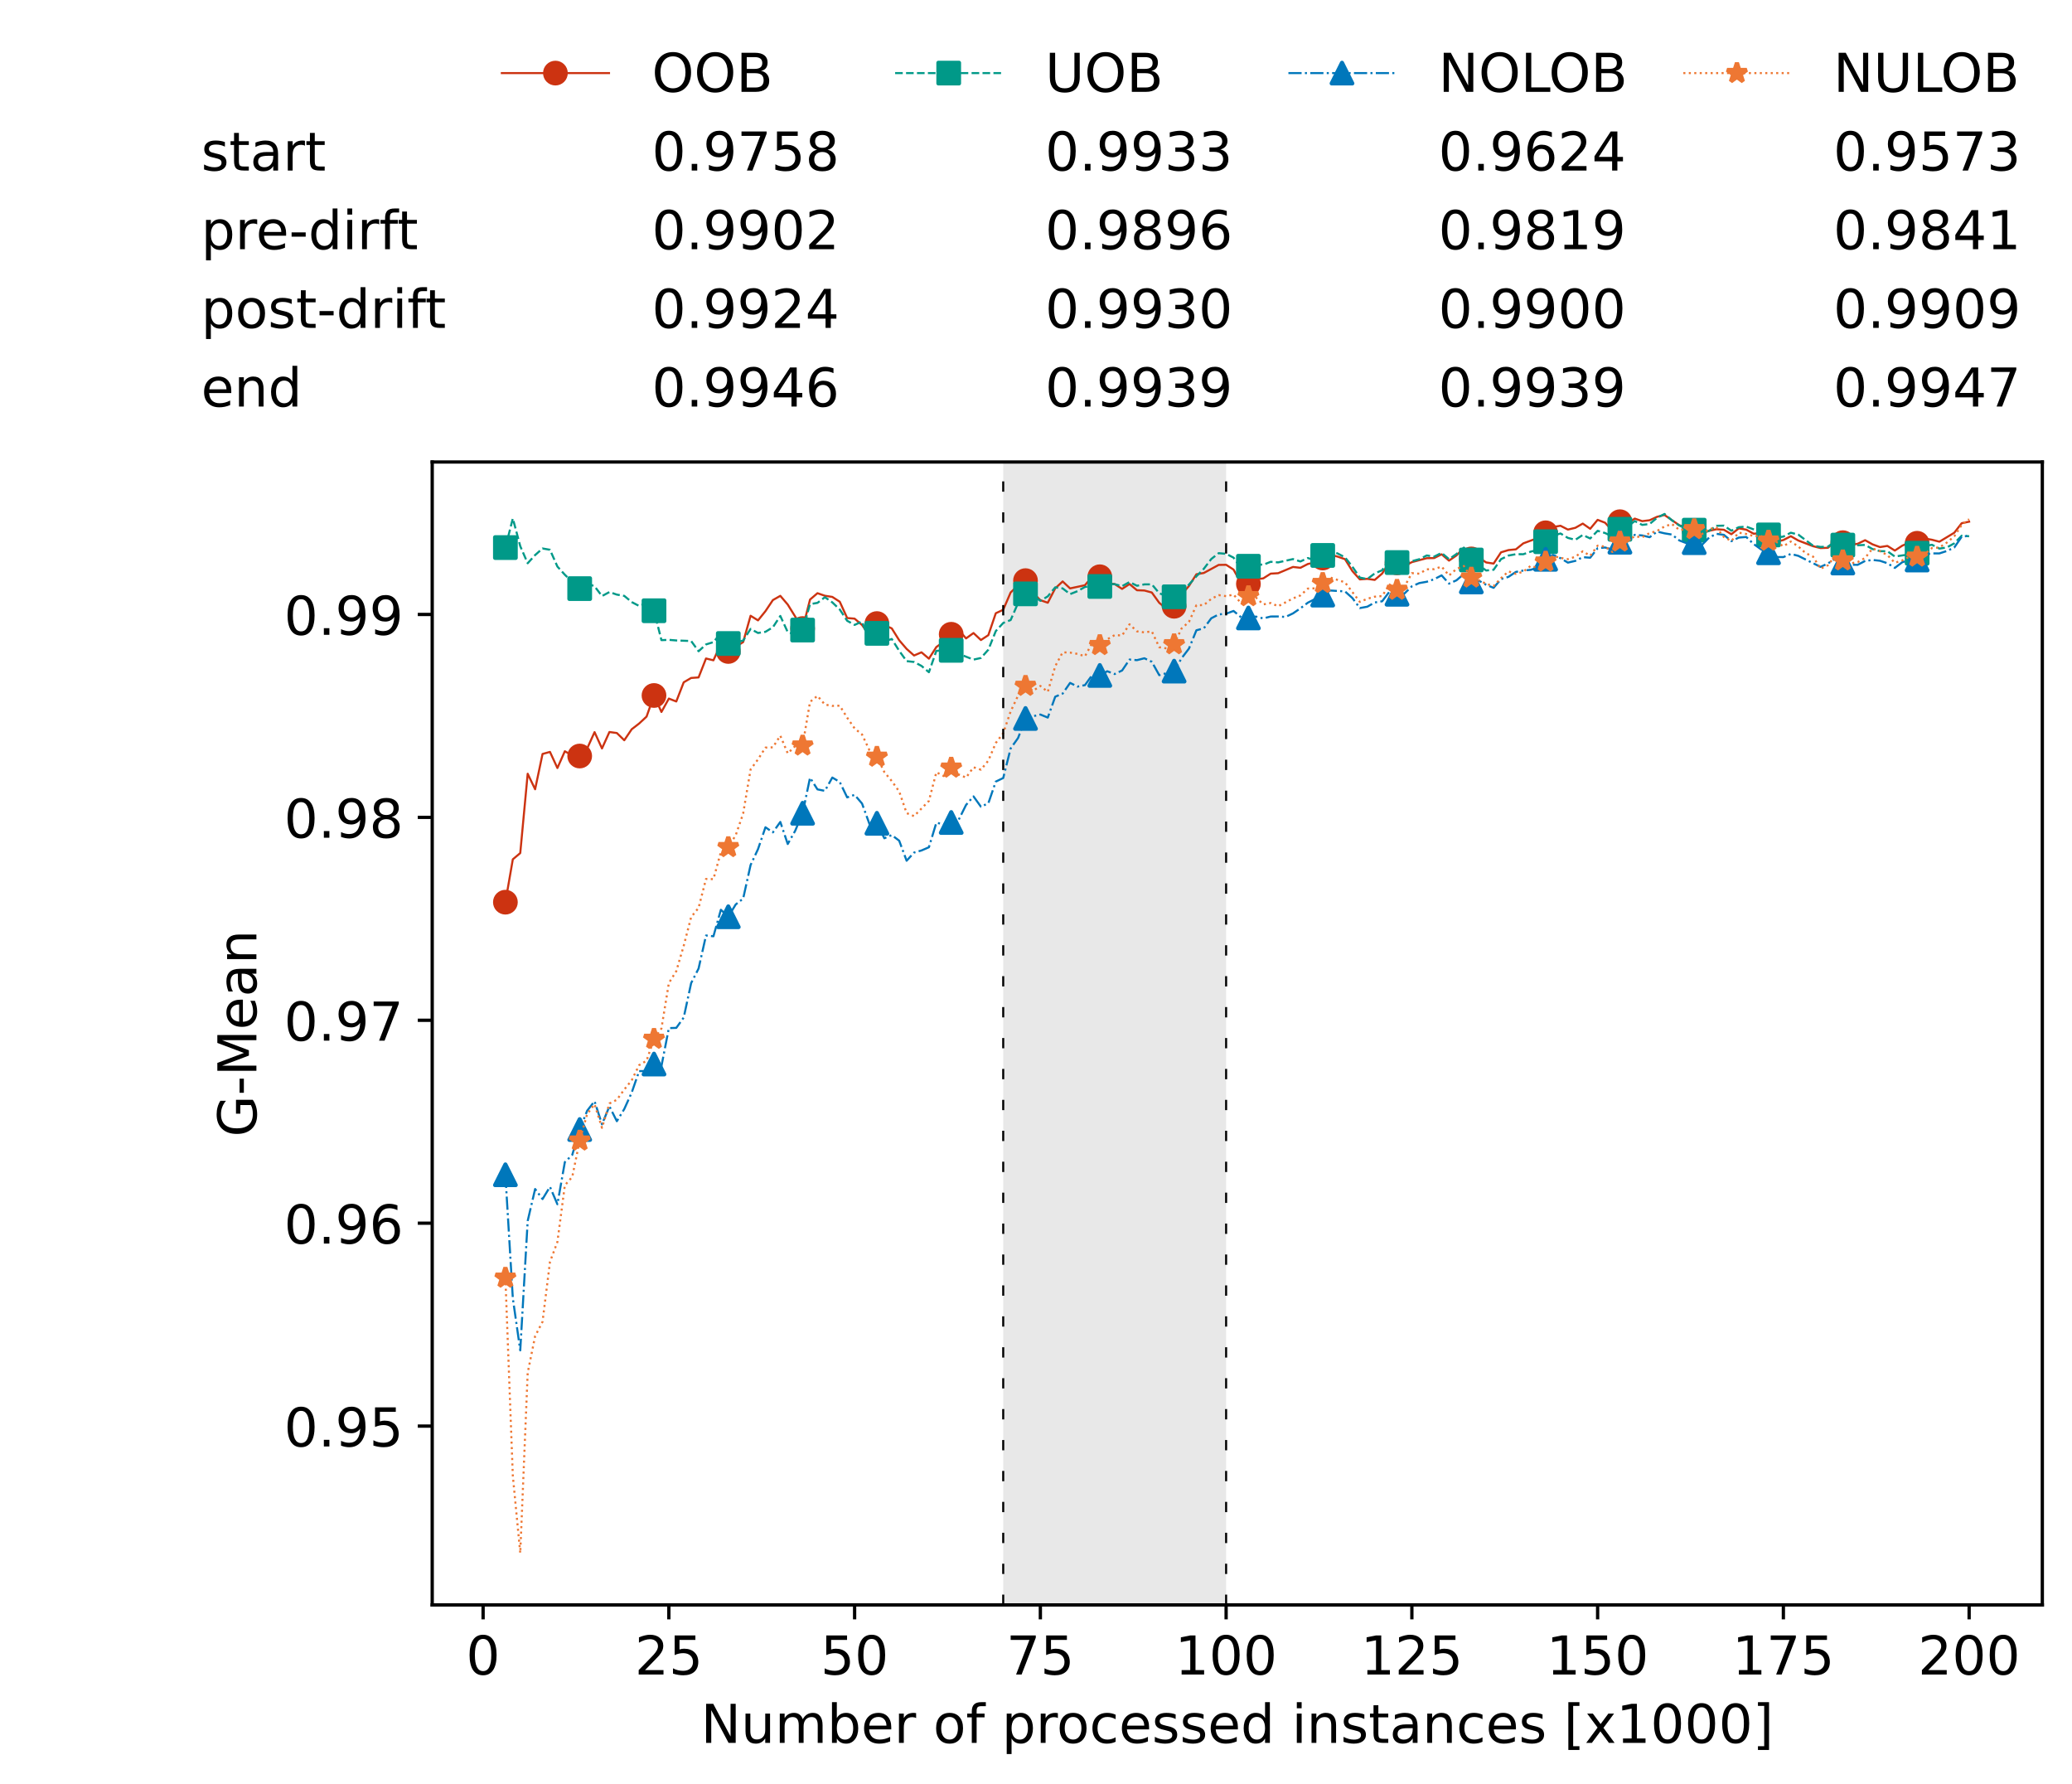 <?xml version="1.0" encoding="utf-8" standalone="no"?>
<!DOCTYPE svg PUBLIC "-//W3C//DTD SVG 1.1//EN"
  "http://www.w3.org/Graphics/SVG/1.1/DTD/svg11.dtd">
<!-- Created with matplotlib (https://matplotlib.org/) -->
<svg height="432.615pt" version="1.1" viewBox="0 0 502.65 432.615" width="502.65pt" xmlns="http://www.w3.org/2000/svg" xmlns:xlink="http://www.w3.org/1999/xlink">
 <defs>
  <style type="text/css">*{stroke-linecap:butt;stroke-linejoin:round;}</style>
 </defs>
 <g id="figure_1">
  <g id="patch_1">
   <path d="M 0 432.615 
L 502.65 432.615 
L 502.65 0 
L 0 0 
z
" style="fill:#ffffff;"/>
  </g>
  <g id="axes_1">
   <g id="patch_2">
    <path d="M 104.85 389.252 
L 495.45 389.252 
L 495.45 112.052 
L 104.85 112.052 
z
" style="fill:#ffffff;"/>
   </g>
   <g id="patch_3">
    <path clip-path="url(#p1fec5cc710)" d="M 297.446 389.252 
L 297.446 112.052 
L 243.372 112.052 
L 243.372 389.252 
z
" style="fill:#d3d3d3;opacity:0.5;"/>
   </g>
   <g id="matplotlib.axis_1">
    <g id="xtick_1">
     <g id="line2d_1">
      <defs>
       <path d="M 0 0 
L 0 3.5 
" id="m42aaef35bc" style="stroke:#000000;stroke-width:0.8;"/>
      </defs>
      <g>
       <use style="stroke:#000000;stroke-width:0.8;" x="117.197" xlink:href="#m42aaef35bc" y="389.252"/>
      </g>
     </g>
     <g id="text_1">
      <!-- 0 -->
      <g transform="translate(113.061 406.13)scale(0.13 -0.13)">
       <defs>
        <path d="M 31.781 66.406 
Q 24.172 66.406 20.328 58.906 
Q 16.5 51.422 16.5 36.375 
Q 16.5 21.391 20.328 13.891 
Q 24.172 6.391 31.781 6.391 
Q 39.453 6.391 43.281 13.891 
Q 47.125 21.391 47.125 36.375 
Q 47.125 51.422 43.281 58.906 
Q 39.453 66.406 31.781 66.406 
z
M 31.781 74.219 
Q 44.047 74.219 50.516 64.516 
Q 56.984 54.828 56.984 36.375 
Q 56.984 17.969 50.516 8.266 
Q 44.047 -1.422 31.781 -1.422 
Q 19.531 -1.422 13.062 8.266 
Q 6.594 17.969 6.594 36.375 
Q 6.594 54.828 13.062 64.516 
Q 19.531 74.219 31.781 74.219 
z
" id="DejaVuSans-48"/>
       </defs>
       <use xlink:href="#DejaVuSans-48"/>
      </g>
     </g>
    </g>
    <g id="xtick_2">
     <g id="line2d_2">
      <g>
       <use style="stroke:#000000;stroke-width:0.8;" x="162.259" xlink:href="#m42aaef35bc" y="389.252"/>
      </g>
     </g>
     <g id="text_2">
      <!-- 25 -->
      <g transform="translate(153.988 406.13)scale(0.13 -0.13)">
       <defs>
        <path d="M 19.188 8.297 
L 53.609 8.297 
L 53.609 0 
L 7.328 0 
L 7.328 8.297 
Q 12.938 14.109 22.625 23.891 
Q 32.328 33.688 34.812 36.531 
Q 39.547 41.844 41.422 45.531 
Q 43.312 49.219 43.312 52.781 
Q 43.312 58.594 39.234 62.25 
Q 35.156 65.922 28.609 65.922 
Q 23.969 65.922 18.812 64.312 
Q 13.672 62.703 7.812 59.422 
L 7.812 69.391 
Q 13.766 71.781 18.938 73 
Q 24.125 74.219 28.422 74.219 
Q 39.75 74.219 46.484 68.547 
Q 53.219 62.891 53.219 53.422 
Q 53.219 48.922 51.531 44.891 
Q 49.859 40.875 45.406 35.406 
Q 44.188 33.984 37.641 27.219 
Q 31.109 20.453 19.188 8.297 
z
" id="DejaVuSans-50"/>
        <path d="M 10.797 72.906 
L 49.516 72.906 
L 49.516 64.594 
L 19.828 64.594 
L 19.828 46.734 
Q 21.969 47.469 24.109 47.828 
Q 26.266 48.188 28.422 48.188 
Q 40.625 48.188 47.75 41.5 
Q 54.891 34.812 54.891 23.391 
Q 54.891 11.625 47.562 5.094 
Q 40.234 -1.422 26.906 -1.422 
Q 22.312 -1.422 17.547 -0.641 
Q 12.797 0.141 7.719 1.703 
L 7.719 11.625 
Q 12.109 9.234 16.797 8.062 
Q 21.484 6.891 26.703 6.891 
Q 35.156 6.891 40.078 11.328 
Q 45.016 15.766 45.016 23.391 
Q 45.016 31 40.078 35.438 
Q 35.156 39.891 26.703 39.891 
Q 22.75 39.891 18.812 39.016 
Q 14.891 38.141 10.797 36.281 
z
" id="DejaVuSans-53"/>
       </defs>
       <use xlink:href="#DejaVuSans-50"/>
       <use x="63.623" xlink:href="#DejaVuSans-53"/>
      </g>
     </g>
    </g>
    <g id="xtick_3">
     <g id="line2d_3">
      <g>
       <use style="stroke:#000000;stroke-width:0.8;" x="207.322" xlink:href="#m42aaef35bc" y="389.252"/>
      </g>
     </g>
     <g id="text_3">
      <!-- 50 -->
      <g transform="translate(199.05 406.13)scale(0.13 -0.13)">
       <use xlink:href="#DejaVuSans-53"/>
       <use x="63.623" xlink:href="#DejaVuSans-48"/>
      </g>
     </g>
    </g>
    <g id="xtick_4">
     <g id="line2d_4">
      <g>
       <use style="stroke:#000000;stroke-width:0.8;" x="252.384" xlink:href="#m42aaef35bc" y="389.252"/>
      </g>
     </g>
     <g id="text_4">
      <!-- 75 -->
      <g transform="translate(244.113 406.13)scale(0.13 -0.13)">
       <defs>
        <path d="M 8.203 72.906 
L 55.078 72.906 
L 55.078 68.703 
L 28.609 0 
L 18.312 0 
L 43.219 64.594 
L 8.203 64.594 
z
" id="DejaVuSans-55"/>
       </defs>
       <use xlink:href="#DejaVuSans-55"/>
       <use x="63.623" xlink:href="#DejaVuSans-53"/>
      </g>
     </g>
    </g>
    <g id="xtick_5">
     <g id="line2d_5">
      <g>
       <use style="stroke:#000000;stroke-width:0.8;" x="297.446" xlink:href="#m42aaef35bc" y="389.252"/>
      </g>
     </g>
     <g id="text_5">
      <!-- 100 -->
      <g transform="translate(285.039 406.13)scale(0.13 -0.13)">
       <defs>
        <path d="M 12.406 8.297 
L 28.516 8.297 
L 28.516 63.922 
L 10.984 60.406 
L 10.984 69.391 
L 28.422 72.906 
L 38.281 72.906 
L 38.281 8.297 
L 54.391 8.297 
L 54.391 0 
L 12.406 0 
z
" id="DejaVuSans-49"/>
       </defs>
       <use xlink:href="#DejaVuSans-49"/>
       <use x="63.623" xlink:href="#DejaVuSans-48"/>
       <use x="127.246" xlink:href="#DejaVuSans-48"/>
      </g>
     </g>
    </g>
    <g id="xtick_6">
     <g id="line2d_6">
      <g>
       <use style="stroke:#000000;stroke-width:0.8;" x="342.509" xlink:href="#m42aaef35bc" y="389.252"/>
      </g>
     </g>
     <g id="text_6">
      <!-- 125 -->
      <g transform="translate(330.102 406.13)scale(0.13 -0.13)">
       <use xlink:href="#DejaVuSans-49"/>
       <use x="63.623" xlink:href="#DejaVuSans-50"/>
       <use x="127.246" xlink:href="#DejaVuSans-53"/>
      </g>
     </g>
    </g>
    <g id="xtick_7">
     <g id="line2d_7">
      <g>
       <use style="stroke:#000000;stroke-width:0.8;" x="387.571" xlink:href="#m42aaef35bc" y="389.252"/>
      </g>
     </g>
     <g id="text_7">
      <!-- 150 -->
      <g transform="translate(375.164 406.13)scale(0.13 -0.13)">
       <use xlink:href="#DejaVuSans-49"/>
       <use x="63.623" xlink:href="#DejaVuSans-53"/>
       <use x="127.246" xlink:href="#DejaVuSans-48"/>
      </g>
     </g>
    </g>
    <g id="xtick_8">
     <g id="line2d_8">
      <g>
       <use style="stroke:#000000;stroke-width:0.8;" x="432.633" xlink:href="#m42aaef35bc" y="389.252"/>
      </g>
     </g>
     <g id="text_8">
      <!-- 175 -->
      <g transform="translate(420.226 406.13)scale(0.13 -0.13)">
       <use xlink:href="#DejaVuSans-49"/>
       <use x="63.623" xlink:href="#DejaVuSans-55"/>
       <use x="127.246" xlink:href="#DejaVuSans-53"/>
      </g>
     </g>
    </g>
    <g id="xtick_9">
     <g id="line2d_9">
      <g>
       <use style="stroke:#000000;stroke-width:0.8;" x="477.695" xlink:href="#m42aaef35bc" y="389.252"/>
      </g>
     </g>
     <g id="text_9">
      <!-- 200 -->
      <g transform="translate(465.289 406.13)scale(0.13 -0.13)">
       <use xlink:href="#DejaVuSans-50"/>
       <use x="63.623" xlink:href="#DejaVuSans-48"/>
       <use x="127.246" xlink:href="#DejaVuSans-48"/>
      </g>
     </g>
    </g>
    <g id="text_10">
     <!-- Number of processed instances [x1000] -->
     <g transform="translate(170.025 422.711)scale(0.13 -0.13)">
      <defs>
       <path d="M 9.812 72.906 
L 23.094 72.906 
L 55.422 11.922 
L 55.422 72.906 
L 64.984 72.906 
L 64.984 0 
L 51.703 0 
L 19.391 60.984 
L 19.391 0 
L 9.812 0 
z
" id="DejaVuSans-78"/>
       <path d="M 8.5 21.578 
L 8.5 54.688 
L 17.484 54.688 
L 17.484 21.922 
Q 17.484 14.156 20.5 10.266 
Q 23.531 6.391 29.594 6.391 
Q 36.859 6.391 41.078 11.031 
Q 45.312 15.672 45.312 23.688 
L 45.312 54.688 
L 54.297 54.688 
L 54.297 0 
L 45.312 0 
L 45.312 8.406 
Q 42.047 3.422 37.719 1 
Q 33.406 -1.422 27.688 -1.422 
Q 18.266 -1.422 13.375 4.438 
Q 8.5 10.297 8.5 21.578 
z
M 31.109 56 
z
" id="DejaVuSans-117"/>
       <path d="M 52 44.188 
Q 55.375 50.25 60.062 53.125 
Q 64.75 56 71.094 56 
Q 79.641 56 84.281 50.016 
Q 88.922 44.047 88.922 33.016 
L 88.922 0 
L 79.891 0 
L 79.891 32.719 
Q 79.891 40.578 77.094 44.375 
Q 74.312 48.188 68.609 48.188 
Q 61.625 48.188 57.562 43.547 
Q 53.516 38.922 53.516 30.906 
L 53.516 0 
L 44.484 0 
L 44.484 32.719 
Q 44.484 40.625 41.703 44.406 
Q 38.922 48.188 33.109 48.188 
Q 26.219 48.188 22.156 43.531 
Q 18.109 38.875 18.109 30.906 
L 18.109 0 
L 9.078 0 
L 9.078 54.688 
L 18.109 54.688 
L 18.109 46.188 
Q 21.188 51.219 25.484 53.609 
Q 29.781 56 35.688 56 
Q 41.656 56 45.828 52.969 
Q 50 49.953 52 44.188 
z
" id="DejaVuSans-109"/>
       <path d="M 48.688 27.297 
Q 48.688 37.203 44.609 42.844 
Q 40.531 48.484 33.406 48.484 
Q 26.266 48.484 22.188 42.844 
Q 18.109 37.203 18.109 27.297 
Q 18.109 17.391 22.188 11.75 
Q 26.266 6.109 33.406 6.109 
Q 40.531 6.109 44.609 11.75 
Q 48.688 17.391 48.688 27.297 
z
M 18.109 46.391 
Q 20.953 51.266 25.266 53.625 
Q 29.594 56 35.594 56 
Q 45.562 56 51.781 48.094 
Q 58.016 40.188 58.016 27.297 
Q 58.016 14.406 51.781 6.484 
Q 45.562 -1.422 35.594 -1.422 
Q 29.594 -1.422 25.266 0.953 
Q 20.953 3.328 18.109 8.203 
L 18.109 0 
L 9.078 0 
L 9.078 75.984 
L 18.109 75.984 
z
" id="DejaVuSans-98"/>
       <path d="M 56.203 29.594 
L 56.203 25.203 
L 14.891 25.203 
Q 15.484 15.922 20.484 11.062 
Q 25.484 6.203 34.422 6.203 
Q 39.594 6.203 44.453 7.469 
Q 49.312 8.734 54.109 11.281 
L 54.109 2.781 
Q 49.266 0.734 44.188 -0.344 
Q 39.109 -1.422 33.891 -1.422 
Q 20.797 -1.422 13.156 6.188 
Q 5.516 13.812 5.516 26.812 
Q 5.516 40.234 12.766 48.109 
Q 20.016 56 32.328 56 
Q 43.359 56 49.781 48.891 
Q 56.203 41.797 56.203 29.594 
z
M 47.219 32.234 
Q 47.125 39.594 43.094 43.984 
Q 39.062 48.391 32.422 48.391 
Q 24.906 48.391 20.391 44.141 
Q 15.875 39.891 15.188 32.172 
z
" id="DejaVuSans-101"/>
       <path d="M 41.109 46.297 
Q 39.594 47.172 37.812 47.578 
Q 36.031 48 33.891 48 
Q 26.266 48 22.188 43.047 
Q 18.109 38.094 18.109 28.812 
L 18.109 0 
L 9.078 0 
L 9.078 54.688 
L 18.109 54.688 
L 18.109 46.188 
Q 20.953 51.172 25.484 53.578 
Q 30.031 56 36.531 56 
Q 37.453 56 38.578 55.875 
Q 39.703 55.766 41.062 55.516 
z
" id="DejaVuSans-114"/>
       <path id="DejaVuSans-32"/>
       <path d="M 30.609 48.391 
Q 23.391 48.391 19.188 42.75 
Q 14.984 37.109 14.984 27.297 
Q 14.984 17.484 19.156 11.844 
Q 23.344 6.203 30.609 6.203 
Q 37.797 6.203 41.984 11.859 
Q 46.188 17.531 46.188 27.297 
Q 46.188 37.016 41.984 42.703 
Q 37.797 48.391 30.609 48.391 
z
M 30.609 56 
Q 42.328 56 49.016 48.375 
Q 55.719 40.766 55.719 27.297 
Q 55.719 13.875 49.016 6.219 
Q 42.328 -1.422 30.609 -1.422 
Q 18.844 -1.422 12.172 6.219 
Q 5.516 13.875 5.516 27.297 
Q 5.516 40.766 12.172 48.375 
Q 18.844 56 30.609 56 
z
" id="DejaVuSans-111"/>
       <path d="M 37.109 75.984 
L 37.109 68.5 
L 28.516 68.5 
Q 23.688 68.5 21.797 66.547 
Q 19.922 64.594 19.922 59.516 
L 19.922 54.688 
L 34.719 54.688 
L 34.719 47.703 
L 19.922 47.703 
L 19.922 0 
L 10.891 0 
L 10.891 47.703 
L 2.297 47.703 
L 2.297 54.688 
L 10.891 54.688 
L 10.891 58.5 
Q 10.891 67.625 15.141 71.797 
Q 19.391 75.984 28.609 75.984 
z
" id="DejaVuSans-102"/>
       <path d="M 18.109 8.203 
L 18.109 -20.797 
L 9.078 -20.797 
L 9.078 54.688 
L 18.109 54.688 
L 18.109 46.391 
Q 20.953 51.266 25.266 53.625 
Q 29.594 56 35.594 56 
Q 45.562 56 51.781 48.094 
Q 58.016 40.188 58.016 27.297 
Q 58.016 14.406 51.781 6.484 
Q 45.562 -1.422 35.594 -1.422 
Q 29.594 -1.422 25.266 0.953 
Q 20.953 3.328 18.109 8.203 
z
M 48.688 27.297 
Q 48.688 37.203 44.609 42.844 
Q 40.531 48.484 33.406 48.484 
Q 26.266 48.484 22.188 42.844 
Q 18.109 37.203 18.109 27.297 
Q 18.109 17.391 22.188 11.75 
Q 26.266 6.109 33.406 6.109 
Q 40.531 6.109 44.609 11.75 
Q 48.688 17.391 48.688 27.297 
z
" id="DejaVuSans-112"/>
       <path d="M 48.781 52.594 
L 48.781 44.188 
Q 44.969 46.297 41.141 47.344 
Q 37.312 48.391 33.406 48.391 
Q 24.656 48.391 19.812 42.844 
Q 14.984 37.312 14.984 27.297 
Q 14.984 17.281 19.812 11.734 
Q 24.656 6.203 33.406 6.203 
Q 37.312 6.203 41.141 7.25 
Q 44.969 8.297 48.781 10.406 
L 48.781 2.094 
Q 45.016 0.344 40.984 -0.531 
Q 36.969 -1.422 32.422 -1.422 
Q 20.062 -1.422 12.781 6.344 
Q 5.516 14.109 5.516 27.297 
Q 5.516 40.672 12.859 48.328 
Q 20.219 56 33.016 56 
Q 37.156 56 41.109 55.141 
Q 45.062 54.297 48.781 52.594 
z
" id="DejaVuSans-99"/>
       <path d="M 44.281 53.078 
L 44.281 44.578 
Q 40.484 46.531 36.375 47.5 
Q 32.281 48.484 27.875 48.484 
Q 21.188 48.484 17.844 46.438 
Q 14.5 44.391 14.5 40.281 
Q 14.5 37.156 16.891 35.375 
Q 19.281 33.594 26.516 31.984 
L 29.594 31.297 
Q 39.156 29.25 43.188 25.516 
Q 47.219 21.781 47.219 15.094 
Q 47.219 7.469 41.188 3.016 
Q 35.156 -1.422 24.609 -1.422 
Q 20.219 -1.422 15.453 -0.562 
Q 10.688 0.297 5.422 2 
L 5.422 11.281 
Q 10.406 8.688 15.234 7.391 
Q 20.062 6.109 24.812 6.109 
Q 31.156 6.109 34.562 8.281 
Q 37.984 10.453 37.984 14.406 
Q 37.984 18.062 35.516 20.016 
Q 33.062 21.969 24.703 23.781 
L 21.578 24.516 
Q 13.234 26.266 9.516 29.906 
Q 5.812 33.547 5.812 39.891 
Q 5.812 47.609 11.281 51.797 
Q 16.75 56 26.812 56 
Q 31.781 56 36.172 55.266 
Q 40.578 54.547 44.281 53.078 
z
" id="DejaVuSans-115"/>
       <path d="M 45.406 46.391 
L 45.406 75.984 
L 54.391 75.984 
L 54.391 0 
L 45.406 0 
L 45.406 8.203 
Q 42.578 3.328 38.25 0.953 
Q 33.938 -1.422 27.875 -1.422 
Q 17.969 -1.422 11.734 6.484 
Q 5.516 14.406 5.516 27.297 
Q 5.516 40.188 11.734 48.094 
Q 17.969 56 27.875 56 
Q 33.938 56 38.25 53.625 
Q 42.578 51.266 45.406 46.391 
z
M 14.797 27.297 
Q 14.797 17.391 18.875 11.75 
Q 22.953 6.109 30.078 6.109 
Q 37.203 6.109 41.297 11.75 
Q 45.406 17.391 45.406 27.297 
Q 45.406 37.203 41.297 42.844 
Q 37.203 48.484 30.078 48.484 
Q 22.953 48.484 18.875 42.844 
Q 14.797 37.203 14.797 27.297 
z
" id="DejaVuSans-100"/>
       <path d="M 9.422 54.688 
L 18.406 54.688 
L 18.406 0 
L 9.422 0 
z
M 9.422 75.984 
L 18.406 75.984 
L 18.406 64.594 
L 9.422 64.594 
z
" id="DejaVuSans-105"/>
       <path d="M 54.891 33.016 
L 54.891 0 
L 45.906 0 
L 45.906 32.719 
Q 45.906 40.484 42.875 44.328 
Q 39.844 48.188 33.797 48.188 
Q 26.516 48.188 22.312 43.547 
Q 18.109 38.922 18.109 30.906 
L 18.109 0 
L 9.078 0 
L 9.078 54.688 
L 18.109 54.688 
L 18.109 46.188 
Q 21.344 51.125 25.703 53.562 
Q 30.078 56 35.797 56 
Q 45.219 56 50.047 50.172 
Q 54.891 44.344 54.891 33.016 
z
" id="DejaVuSans-110"/>
       <path d="M 18.312 70.219 
L 18.312 54.688 
L 36.812 54.688 
L 36.812 47.703 
L 18.312 47.703 
L 18.312 18.016 
Q 18.312 11.328 20.141 9.422 
Q 21.969 7.516 27.594 7.516 
L 36.812 7.516 
L 36.812 0 
L 27.594 0 
Q 17.188 0 13.234 3.875 
Q 9.281 7.766 9.281 18.016 
L 9.281 47.703 
L 2.688 47.703 
L 2.688 54.688 
L 9.281 54.688 
L 9.281 70.219 
z
" id="DejaVuSans-116"/>
       <path d="M 34.281 27.484 
Q 23.391 27.484 19.188 25 
Q 14.984 22.516 14.984 16.5 
Q 14.984 11.719 18.141 8.906 
Q 21.297 6.109 26.703 6.109 
Q 34.188 6.109 38.703 11.406 
Q 43.219 16.703 43.219 25.484 
L 43.219 27.484 
z
M 52.203 31.203 
L 52.203 0 
L 43.219 0 
L 43.219 8.297 
Q 40.141 3.328 35.547 0.953 
Q 30.953 -1.422 24.312 -1.422 
Q 15.922 -1.422 10.953 3.297 
Q 6 8.016 6 15.922 
Q 6 25.141 12.172 29.828 
Q 18.359 34.516 30.609 34.516 
L 43.219 34.516 
L 43.219 35.406 
Q 43.219 41.609 39.141 45 
Q 35.062 48.391 27.688 48.391 
Q 23 48.391 18.547 47.266 
Q 14.109 46.141 10.016 43.891 
L 10.016 52.203 
Q 14.938 54.109 19.578 55.047 
Q 24.219 56 28.609 56 
Q 40.484 56 46.344 49.844 
Q 52.203 43.703 52.203 31.203 
z
" id="DejaVuSans-97"/>
       <path d="M 8.594 75.984 
L 29.297 75.984 
L 29.297 69 
L 17.578 69 
L 17.578 -6.203 
L 29.297 -6.203 
L 29.297 -13.188 
L 8.594 -13.188 
z
" id="DejaVuSans-91"/>
       <path d="M 54.891 54.688 
L 35.109 28.078 
L 55.906 0 
L 45.312 0 
L 29.391 21.484 
L 13.484 0 
L 2.875 0 
L 24.125 28.609 
L 4.688 54.688 
L 15.281 54.688 
L 29.781 35.203 
L 44.281 54.688 
z
" id="DejaVuSans-120"/>
       <path d="M 30.422 75.984 
L 30.422 -13.188 
L 9.719 -13.188 
L 9.719 -6.203 
L 21.391 -6.203 
L 21.391 69 
L 9.719 69 
L 9.719 75.984 
z
" id="DejaVuSans-93"/>
      </defs>
      <use xlink:href="#DejaVuSans-78"/>
      <use x="74.805" xlink:href="#DejaVuSans-117"/>
      <use x="138.184" xlink:href="#DejaVuSans-109"/>
      <use x="235.596" xlink:href="#DejaVuSans-98"/>
      <use x="299.072" xlink:href="#DejaVuSans-101"/>
      <use x="360.596" xlink:href="#DejaVuSans-114"/>
      <use x="401.709" xlink:href="#DejaVuSans-32"/>
      <use x="433.496" xlink:href="#DejaVuSans-111"/>
      <use x="494.678" xlink:href="#DejaVuSans-102"/>
      <use x="529.883" xlink:href="#DejaVuSans-32"/>
      <use x="561.67" xlink:href="#DejaVuSans-112"/>
      <use x="625.146" xlink:href="#DejaVuSans-114"/>
      <use x="664.01" xlink:href="#DejaVuSans-111"/>
      <use x="725.191" xlink:href="#DejaVuSans-99"/>
      <use x="780.172" xlink:href="#DejaVuSans-101"/>
      <use x="841.695" xlink:href="#DejaVuSans-115"/>
      <use x="893.795" xlink:href="#DejaVuSans-115"/>
      <use x="945.895" xlink:href="#DejaVuSans-101"/>
      <use x="1007.418" xlink:href="#DejaVuSans-100"/>
      <use x="1070.895" xlink:href="#DejaVuSans-32"/>
      <use x="1102.682" xlink:href="#DejaVuSans-105"/>
      <use x="1130.465" xlink:href="#DejaVuSans-110"/>
      <use x="1193.844" xlink:href="#DejaVuSans-115"/>
      <use x="1245.943" xlink:href="#DejaVuSans-116"/>
      <use x="1285.152" xlink:href="#DejaVuSans-97"/>
      <use x="1346.432" xlink:href="#DejaVuSans-110"/>
      <use x="1409.811" xlink:href="#DejaVuSans-99"/>
      <use x="1464.791" xlink:href="#DejaVuSans-101"/>
      <use x="1526.314" xlink:href="#DejaVuSans-115"/>
      <use x="1578.414" xlink:href="#DejaVuSans-32"/>
      <use x="1610.201" xlink:href="#DejaVuSans-91"/>
      <use x="1649.215" xlink:href="#DejaVuSans-120"/>
      <use x="1708.395" xlink:href="#DejaVuSans-49"/>
      <use x="1772.018" xlink:href="#DejaVuSans-48"/>
      <use x="1835.641" xlink:href="#DejaVuSans-48"/>
      <use x="1899.264" xlink:href="#DejaVuSans-48"/>
      <use x="1962.887" xlink:href="#DejaVuSans-93"/>
     </g>
    </g>
   </g>
   <g id="matplotlib.axis_2">
    <g id="ytick_1">
     <g id="line2d_10">
      <defs>
       <path d="M 0 0 
L -3.5 0 
" id="m12060fe8cb" style="stroke:#000000;stroke-width:0.8;"/>
      </defs>
      <g>
       <use style="stroke:#000000;stroke-width:0.8;" x="104.85" xlink:href="#m12060fe8cb" y="345.878"/>
      </g>
     </g>
     <g id="text_11">
      <!-- 0.95 -->
      <g transform="translate(68.905 350.817)scale(0.13 -0.13)">
       <defs>
        <path d="M 10.688 12.406 
L 21 12.406 
L 21 0 
L 10.688 0 
z
" id="DejaVuSans-46"/>
        <path d="M 10.984 1.516 
L 10.984 10.5 
Q 14.703 8.734 18.5 7.812 
Q 22.312 6.891 25.984 6.891 
Q 35.75 6.891 40.891 13.453 
Q 46.047 20.016 46.781 33.406 
Q 43.953 29.203 39.594 26.953 
Q 35.25 24.703 29.984 24.703 
Q 19.047 24.703 12.672 31.312 
Q 6.297 37.938 6.297 49.422 
Q 6.297 60.641 12.938 67.422 
Q 19.578 74.219 30.609 74.219 
Q 43.266 74.219 49.922 64.516 
Q 56.594 54.828 56.594 36.375 
Q 56.594 19.141 48.406 8.859 
Q 40.234 -1.422 26.422 -1.422 
Q 22.703 -1.422 18.891 -0.688 
Q 15.094 0.047 10.984 1.516 
z
M 30.609 32.422 
Q 37.25 32.422 41.125 36.953 
Q 45.016 41.5 45.016 49.422 
Q 45.016 57.281 41.125 61.844 
Q 37.25 66.406 30.609 66.406 
Q 23.969 66.406 20.094 61.844 
Q 16.219 57.281 16.219 49.422 
Q 16.219 41.5 20.094 36.953 
Q 23.969 32.422 30.609 32.422 
z
" id="DejaVuSans-57"/>
       </defs>
       <use xlink:href="#DejaVuSans-48"/>
       <use x="63.623" xlink:href="#DejaVuSans-46"/>
       <use x="95.41" xlink:href="#DejaVuSans-57"/>
       <use x="159.033" xlink:href="#DejaVuSans-53"/>
      </g>
     </g>
    </g>
    <g id="ytick_2">
     <g id="line2d_11">
      <g>
       <use style="stroke:#000000;stroke-width:0.8;" x="104.85" xlink:href="#m12060fe8cb" y="296.665"/>
      </g>
     </g>
     <g id="text_12">
      <!-- 0.96 -->
      <g transform="translate(68.905 301.604)scale(0.13 -0.13)">
       <defs>
        <path d="M 33.016 40.375 
Q 26.375 40.375 22.484 35.828 
Q 18.609 31.297 18.609 23.391 
Q 18.609 15.531 22.484 10.953 
Q 26.375 6.391 33.016 6.391 
Q 39.656 6.391 43.531 10.953 
Q 47.406 15.531 47.406 23.391 
Q 47.406 31.297 43.531 35.828 
Q 39.656 40.375 33.016 40.375 
z
M 52.594 71.297 
L 52.594 62.312 
Q 48.875 64.062 45.094 64.984 
Q 41.312 65.922 37.594 65.922 
Q 27.828 65.922 22.672 59.328 
Q 17.531 52.734 16.797 39.406 
Q 19.672 43.656 24.016 45.922 
Q 28.375 48.188 33.594 48.188 
Q 44.578 48.188 50.953 41.516 
Q 57.328 34.859 57.328 23.391 
Q 57.328 12.156 50.688 5.359 
Q 44.047 -1.422 33.016 -1.422 
Q 20.359 -1.422 13.672 8.266 
Q 6.984 17.969 6.984 36.375 
Q 6.984 53.656 15.188 63.938 
Q 23.391 74.219 37.203 74.219 
Q 40.922 74.219 44.703 73.484 
Q 48.484 72.75 52.594 71.297 
z
" id="DejaVuSans-54"/>
       </defs>
       <use xlink:href="#DejaVuSans-48"/>
       <use x="63.623" xlink:href="#DejaVuSans-46"/>
       <use x="95.41" xlink:href="#DejaVuSans-57"/>
       <use x="159.033" xlink:href="#DejaVuSans-54"/>
      </g>
     </g>
    </g>
    <g id="ytick_3">
     <g id="line2d_12">
      <g>
       <use style="stroke:#000000;stroke-width:0.8;" x="104.85" xlink:href="#m12060fe8cb" y="247.452"/>
      </g>
     </g>
     <g id="text_13">
      <!-- 0.97 -->
      <g transform="translate(68.905 252.391)scale(0.13 -0.13)">
       <use xlink:href="#DejaVuSans-48"/>
       <use x="63.623" xlink:href="#DejaVuSans-46"/>
       <use x="95.41" xlink:href="#DejaVuSans-57"/>
       <use x="159.033" xlink:href="#DejaVuSans-55"/>
      </g>
     </g>
    </g>
    <g id="ytick_4">
     <g id="line2d_13">
      <g>
       <use style="stroke:#000000;stroke-width:0.8;" x="104.85" xlink:href="#m12060fe8cb" y="198.239"/>
      </g>
     </g>
     <g id="text_14">
      <!-- 0.98 -->
      <g transform="translate(68.905 203.178)scale(0.13 -0.13)">
       <defs>
        <path d="M 31.781 34.625 
Q 24.75 34.625 20.719 30.859 
Q 16.703 27.094 16.703 20.516 
Q 16.703 13.922 20.719 10.156 
Q 24.75 6.391 31.781 6.391 
Q 38.812 6.391 42.859 10.172 
Q 46.922 13.969 46.922 20.516 
Q 46.922 27.094 42.891 30.859 
Q 38.875 34.625 31.781 34.625 
z
M 21.922 38.812 
Q 15.578 40.375 12.031 44.719 
Q 8.5 49.078 8.5 55.328 
Q 8.5 64.062 14.719 69.141 
Q 20.953 74.219 31.781 74.219 
Q 42.672 74.219 48.875 69.141 
Q 55.078 64.062 55.078 55.328 
Q 55.078 49.078 51.531 44.719 
Q 48 40.375 41.703 38.812 
Q 48.828 37.156 52.797 32.312 
Q 56.781 27.484 56.781 20.516 
Q 56.781 9.906 50.312 4.234 
Q 43.844 -1.422 31.781 -1.422 
Q 19.734 -1.422 13.25 4.234 
Q 6.781 9.906 6.781 20.516 
Q 6.781 27.484 10.781 32.312 
Q 14.797 37.156 21.922 38.812 
z
M 18.312 54.391 
Q 18.312 48.734 21.844 45.562 
Q 25.391 42.391 31.781 42.391 
Q 38.141 42.391 41.719 45.562 
Q 45.312 48.734 45.312 54.391 
Q 45.312 60.062 41.719 63.234 
Q 38.141 66.406 31.781 66.406 
Q 25.391 66.406 21.844 63.234 
Q 18.312 60.062 18.312 54.391 
z
" id="DejaVuSans-56"/>
       </defs>
       <use xlink:href="#DejaVuSans-48"/>
       <use x="63.623" xlink:href="#DejaVuSans-46"/>
       <use x="95.41" xlink:href="#DejaVuSans-57"/>
       <use x="159.033" xlink:href="#DejaVuSans-56"/>
      </g>
     </g>
    </g>
    <g id="ytick_5">
     <g id="line2d_14">
      <g>
       <use style="stroke:#000000;stroke-width:0.8;" x="104.85" xlink:href="#m12060fe8cb" y="149.026"/>
      </g>
     </g>
     <g id="text_15">
      <!-- 0.99 -->
      <g transform="translate(68.905 153.965)scale(0.13 -0.13)">
       <use xlink:href="#DejaVuSans-48"/>
       <use x="63.623" xlink:href="#DejaVuSans-46"/>
       <use x="95.41" xlink:href="#DejaVuSans-57"/>
       <use x="159.033" xlink:href="#DejaVuSans-57"/>
      </g>
     </g>
    </g>
    <g id="text_16">
     <!-- G-Mean -->
     <g transform="translate(62.201 275.744)rotate(-90)scale(0.13 -0.13)">
      <defs>
       <path d="M 59.516 10.406 
L 59.516 29.984 
L 43.406 29.984 
L 43.406 38.094 
L 69.281 38.094 
L 69.281 6.781 
Q 63.578 2.734 56.688 0.656 
Q 49.812 -1.422 42 -1.422 
Q 24.906 -1.422 15.25 8.562 
Q 5.609 18.562 5.609 36.375 
Q 5.609 54.25 15.25 64.234 
Q 24.906 74.219 42 74.219 
Q 49.125 74.219 55.547 72.453 
Q 61.969 70.703 67.391 67.281 
L 67.391 56.781 
Q 61.922 61.422 55.766 63.766 
Q 49.609 66.109 42.828 66.109 
Q 29.438 66.109 22.719 58.641 
Q 16.016 51.172 16.016 36.375 
Q 16.016 21.625 22.719 14.156 
Q 29.438 6.688 42.828 6.688 
Q 48.047 6.688 52.141 7.594 
Q 56.25 8.5 59.516 10.406 
z
" id="DejaVuSans-71"/>
       <path d="M 4.891 31.391 
L 31.203 31.391 
L 31.203 23.391 
L 4.891 23.391 
z
" id="DejaVuSans-45"/>
       <path d="M 9.812 72.906 
L 24.516 72.906 
L 43.109 23.297 
L 61.812 72.906 
L 76.516 72.906 
L 76.516 0 
L 66.891 0 
L 66.891 64.016 
L 48.094 14.016 
L 38.188 14.016 
L 19.391 64.016 
L 19.391 0 
L 9.812 0 
z
" id="DejaVuSans-77"/>
      </defs>
      <use xlink:href="#DejaVuSans-71"/>
      <use x="77.49" xlink:href="#DejaVuSans-45"/>
      <use x="113.574" xlink:href="#DejaVuSans-77"/>
      <use x="199.854" xlink:href="#DejaVuSans-101"/>
      <use x="261.377" xlink:href="#DejaVuSans-97"/>
      <use x="322.656" xlink:href="#DejaVuSans-110"/>
     </g>
    </g>
   </g>
   <g id="line2d_15"/>
   <g id="line2d_16"/>
   <g id="line2d_17"/>
   <g id="line2d_18"/>
   <g id="line2d_19"/>
   <g id="line2d_20">
    <path clip-path="url(#p1fec5cc710)" d="M 122.605 218.809 
L 124.407 208.413 
L 126.21 206.901 
L 128.012 187.657 
L 129.815 191.423 
L 131.617 182.859 
L 133.419 182.364 
L 135.222 186.273 
L 137.024 182.205 
L 138.827 183.221 
L 140.629 183.363 
L 142.432 181.551 
L 144.234 177.566 
L 146.037 181.523 
L 147.839 177.537 
L 149.642 177.783 
L 151.444 179.536 
L 153.247 176.868 
L 155.049 175.477 
L 156.852 173.799 
L 158.654 168.679 
L 160.457 172.675 
L 162.259 169.429 
L 164.062 170.131 
L 165.864 165.482 
L 167.667 164.427 
L 169.469 164.299 
L 171.272 159.708 
L 173.074 160.144 
L 174.877 156.193 
L 176.679 158.004 
L 180.284 155.728 
L 182.087 149.342 
L 183.889 150.461 
L 185.692 148.227 
L 187.494 145.538 
L 189.297 144.513 
L 191.099 146.623 
L 194.704 152.441 
L 196.507 145.416 
L 198.309 143.87 
L 200.112 144.493 
L 201.914 144.772 
L 203.717 145.94 
L 205.519 149.892 
L 207.322 150.043 
L 209.124 151.583 
L 210.927 154.106 
L 212.729 151.236 
L 214.532 151.585 
L 216.334 152.406 
L 218.137 155.286 
L 219.939 157.384 
L 221.742 158.981 
L 223.544 158.208 
L 225.347 159.747 
L 227.149 156.933 
L 228.952 155.616 
L 230.754 153.83 
L 232.557 152.759 
L 234.359 154.832 
L 236.162 153.533 
L 237.964 155.229 
L 239.767 154.044 
L 241.569 148.734 
L 243.372 147.89 
L 245.174 143.695 
L 246.976 141.975 
L 248.779 140.823 
L 250.581 143.765 
L 252.384 145.561 
L 254.186 146.183 
L 255.989 142.692 
L 257.791 141.019 
L 259.594 142.707 
L 263.199 141.936 
L 265.001 139.826 
L 266.804 139.883 
L 268.606 141.435 
L 270.409 141.658 
L 272.211 142.832 
L 274.014 141.651 
L 275.816 143.152 
L 277.619 143.219 
L 279.421 143.702 
L 281.224 146.205 
L 283.026 147.695 
L 284.829 147.039 
L 286.631 144.203 
L 288.434 142.115 
L 290.236 139.283 
L 292.039 138.963 
L 295.644 137.011 
L 297.446 136.983 
L 299.249 138.145 
L 301.051 141.408 
L 302.854 141.62 
L 304.656 140.495 
L 306.459 140.276 
L 308.261 139.127 
L 310.064 139.022 
L 313.669 137.507 
L 315.471 137.709 
L 317.274 136.788 
L 319.076 136.41 
L 320.879 135.336 
L 322.681 134.532 
L 324.484 134.993 
L 326.286 135.62 
L 328.089 138.519 
L 329.891 140.525 
L 331.694 140.392 
L 333.496 140.648 
L 335.299 139.106 
L 337.101 136.297 
L 338.904 136.504 
L 340.706 137.289 
L 342.509 136.335 
L 346.114 135.38 
L 347.916 135.348 
L 349.719 134.438 
L 351.521 135.969 
L 353.324 134.718 
L 355.126 132.883 
L 356.928 135.559 
L 358.731 135.24 
L 360.533 136.41 
L 362.336 136.687 
L 364.138 133.954 
L 365.941 133.413 
L 367.743 133.233 
L 369.546 131.781 
L 373.151 130.454 
L 374.953 129.22 
L 376.756 127.811 
L 378.558 127.514 
L 380.361 128.44 
L 382.163 128.013 
L 383.966 126.989 
L 385.768 128.249 
L 387.571 126.081 
L 389.373 126.773 
L 391.176 128.74 
L 392.978 126.531 
L 394.781 126.986 
L 396.583 125.778 
L 398.386 126.395 
L 400.188 126.177 
L 401.991 125.343 
L 403.793 124.904 
L 407.398 127.4 
L 409.201 127.93 
L 411.003 128.758 
L 412.806 129.369 
L 414.608 128.747 
L 416.411 128.356 
L 418.213 128.487 
L 420.016 129.565 
L 421.818 128.147 
L 423.621 128.455 
L 425.423 129.447 
L 427.226 129.289 
L 429.028 130.425 
L 430.831 131.421 
L 432.633 130.979 
L 434.436 130.046 
L 436.238 131.085 
L 439.843 132.474 
L 441.646 132.922 
L 443.448 132.861 
L 445.251 131.233 
L 447.053 131.617 
L 448.856 132.184 
L 450.658 131.884 
L 452.461 131.017 
L 454.263 132.026 
L 456.066 132.687 
L 457.868 132.402 
L 459.671 133.532 
L 461.473 132.344 
L 463.276 131.55 
L 465.078 131.76 
L 466.881 130.587 
L 468.683 130.911 
L 470.485 131.38 
L 474.09 129.207 
L 475.893 126.894 
L 477.695 126.523 
L 477.695 126.523 
" style="fill:none;stroke:#cc3311;stroke-linecap:square;stroke-width:0.5;"/>
    <defs>
     <path d="M 0 2.5 
C 0.663 2.5 1.299 2.237 1.768 1.768 
C 2.237 1.299 2.5 0.663 2.5 0 
C 2.5 -0.663 2.237 -1.299 1.768 -1.768 
C 1.299 -2.237 0.663 -2.5 0 -2.5 
C -0.663 -2.5 -1.299 -2.237 -1.768 -1.768 
C -2.237 -1.299 -2.5 -0.663 -2.5 0 
C -2.5 0.663 -2.237 1.299 -1.768 1.768 
C -1.299 2.237 -0.663 2.5 0 2.5 
z
" id="m0e169d38a9" style="stroke:#cc3311;"/>
    </defs>
    <g clip-path="url(#p1fec5cc710)">
     <use style="fill:#cc3311;stroke:#cc3311;" x="122.605" xlink:href="#m0e169d38a9" y="218.809"/>
     <use style="fill:#cc3311;stroke:#cc3311;" x="140.629" xlink:href="#m0e169d38a9" y="183.363"/>
     <use style="fill:#cc3311;stroke:#cc3311;" x="158.654" xlink:href="#m0e169d38a9" y="168.679"/>
     <use style="fill:#cc3311;stroke:#cc3311;" x="176.679" xlink:href="#m0e169d38a9" y="158.004"/>
     <use style="fill:#cc3311;stroke:#cc3311;" x="194.704" xlink:href="#m0e169d38a9" y="152.441"/>
     <use style="fill:#cc3311;stroke:#cc3311;" x="212.729" xlink:href="#m0e169d38a9" y="151.236"/>
     <use style="fill:#cc3311;stroke:#cc3311;" x="230.754" xlink:href="#m0e169d38a9" y="153.83"/>
     <use style="fill:#cc3311;stroke:#cc3311;" x="248.779" xlink:href="#m0e169d38a9" y="140.823"/>
     <use style="fill:#cc3311;stroke:#cc3311;" x="266.804" xlink:href="#m0e169d38a9" y="139.883"/>
     <use style="fill:#cc3311;stroke:#cc3311;" x="284.829" xlink:href="#m0e169d38a9" y="147.039"/>
     <use style="fill:#cc3311;stroke:#cc3311;" x="302.854" xlink:href="#m0e169d38a9" y="141.62"/>
     <use style="fill:#cc3311;stroke:#cc3311;" x="320.879" xlink:href="#m0e169d38a9" y="135.336"/>
     <use style="fill:#cc3311;stroke:#cc3311;" x="338.904" xlink:href="#m0e169d38a9" y="136.504"/>
     <use style="fill:#cc3311;stroke:#cc3311;" x="356.928" xlink:href="#m0e169d38a9" y="135.559"/>
     <use style="fill:#cc3311;stroke:#cc3311;" x="374.953" xlink:href="#m0e169d38a9" y="129.22"/>
     <use style="fill:#cc3311;stroke:#cc3311;" x="392.978" xlink:href="#m0e169d38a9" y="126.531"/>
     <use style="fill:#cc3311;stroke:#cc3311;" x="411.003" xlink:href="#m0e169d38a9" y="128.758"/>
     <use style="fill:#cc3311;stroke:#cc3311;" x="429.028" xlink:href="#m0e169d38a9" y="130.425"/>
     <use style="fill:#cc3311;stroke:#cc3311;" x="447.053" xlink:href="#m0e169d38a9" y="131.617"/>
     <use style="fill:#cc3311;stroke:#cc3311;" x="465.078" xlink:href="#m0e169d38a9" y="131.76"/>
    </g>
   </g>
   <g id="line2d_21"/>
   <g id="line2d_22"/>
   <g id="line2d_23"/>
   <g id="line2d_24"/>
   <g id="line2d_25">
    <path clip-path="url(#p1fec5cc710)" d="M 122.605 132.805 
L 124.407 125.739 
L 126.21 132.468 
L 128.012 136.607 
L 129.815 134.624 
L 131.617 133.022 
L 133.419 133.34 
L 135.222 137.41 
L 137.024 139.388 
L 138.827 141.152 
L 140.629 142.758 
L 142.432 141.487 
L 144.234 142.195 
L 146.037 144.567 
L 147.839 143.594 
L 149.642 144.213 
L 151.444 144.524 
L 153.247 146.021 
L 155.049 146.969 
L 156.852 146.272 
L 158.654 148.125 
L 160.457 155.256 
L 162.259 155.184 
L 164.062 155.331 
L 167.667 155.466 
L 169.469 157.948 
L 171.272 156.295 
L 173.074 155.736 
L 174.877 153.551 
L 176.679 156.069 
L 178.482 155.782 
L 180.284 155.362 
L 182.087 152.534 
L 183.889 153.518 
L 185.692 153.234 
L 187.494 152.133 
L 189.297 149.39 
L 191.099 153.315 
L 192.902 153.878 
L 194.704 152.811 
L 196.507 146.526 
L 198.309 146.218 
L 200.112 144.846 
L 201.914 146.098 
L 203.717 147.819 
L 205.519 150.561 
L 207.322 151.559 
L 209.124 150.743 
L 210.927 155.615 
L 212.729 153.61 
L 214.532 155.593 
L 216.334 154.972 
L 218.137 157.851 
L 219.939 160.344 
L 221.742 160.553 
L 223.544 161.505 
L 225.347 163.035 
L 227.149 157.861 
L 228.952 157.72 
L 230.754 157.724 
L 232.557 158.562 
L 236.162 159.978 
L 237.964 159.58 
L 239.767 157.566 
L 241.569 153.062 
L 243.372 151.092 
L 245.174 150.382 
L 246.976 146.261 
L 248.779 144.032 
L 250.581 144.448 
L 252.384 145.717 
L 254.186 144.639 
L 255.989 142.447 
L 257.791 142.709 
L 259.594 144.096 
L 261.396 143.38 
L 263.199 142.355 
L 265.001 142.111 
L 266.804 142.236 
L 268.606 141.644 
L 270.409 141.683 
L 272.211 142.164 
L 274.014 141.164 
L 275.816 142.064 
L 277.619 141.733 
L 279.421 141.721 
L 281.224 143.875 
L 283.026 144.598 
L 284.829 144.743 
L 286.631 143.771 
L 290.236 139.775 
L 292.039 137.948 
L 293.841 135.581 
L 295.644 134.162 
L 297.446 134.323 
L 299.249 135.247 
L 301.051 137.732 
L 304.656 136.838 
L 306.459 136.978 
L 308.261 136.252 
L 310.064 136.4 
L 313.669 135.596 
L 315.471 136.174 
L 317.274 135.344 
L 319.076 135.941 
L 322.681 133.591 
L 324.484 134.229 
L 326.286 135.18 
L 328.089 137.459 
L 329.891 140.085 
L 331.694 140.439 
L 333.496 139.079 
L 335.299 138.303 
L 337.101 135.498 
L 338.904 136.444 
L 340.706 136.762 
L 342.509 136.104 
L 344.311 135.626 
L 346.114 134.723 
L 347.916 135 
L 349.719 134.09 
L 351.521 135.619 
L 353.324 134.365 
L 355.126 132.831 
L 356.928 135.816 
L 360.533 138.367 
L 362.336 138.186 
L 364.138 135.611 
L 365.941 134.742 
L 367.743 134.41 
L 369.546 134.419 
L 371.348 133.789 
L 373.151 133.355 
L 374.953 131.382 
L 376.756 129.979 
L 378.558 129.38 
L 380.361 130.459 
L 382.163 130.928 
L 383.966 129.749 
L 385.768 130.599 
L 387.571 128.737 
L 389.373 129.277 
L 391.176 130.132 
L 392.978 128.371 
L 394.781 127.736 
L 396.583 126.378 
L 398.386 127.303 
L 400.188 127.086 
L 401.991 125.577 
L 403.793 124.652 
L 405.596 126.195 
L 407.398 127.454 
L 409.201 128.305 
L 411.003 128.583 
L 412.806 129.348 
L 414.608 128.726 
L 416.411 127.524 
L 418.213 127.485 
L 420.016 128.716 
L 421.818 127.864 
L 423.621 127.717 
L 430.831 130.424 
L 432.633 130.136 
L 434.436 129.204 
L 436.238 129.653 
L 439.843 132.355 
L 441.646 132.65 
L 443.448 132.589 
L 445.251 131.267 
L 447.053 132.201 
L 448.856 132.34 
L 452.461 132.157 
L 454.263 133.168 
L 456.066 133.676 
L 457.868 133.692 
L 459.671 134.977 
L 465.078 134.175 
L 466.881 132.431 
L 468.683 132.125 
L 470.485 133.054 
L 472.288 132.775 
L 474.09 131.779 
L 475.893 129.922 
L 477.695 130.063 
L 477.695 130.063 
" style="fill:none;stroke:#009988;stroke-dasharray:1.85,0.8;stroke-dashoffset:0;stroke-width:0.5;"/>
    <defs>
     <path d="M -2.5 2.5 
L 2.5 2.5 
L 2.5 -2.5 
L -2.5 -2.5 
z
" id="m49c0aecc30" style="stroke:#009988;stroke-linejoin:miter;"/>
    </defs>
    <g clip-path="url(#p1fec5cc710)">
     <use style="fill:#009988;stroke:#009988;stroke-linejoin:miter;" x="122.605" xlink:href="#m49c0aecc30" y="132.805"/>
     <use style="fill:#009988;stroke:#009988;stroke-linejoin:miter;" x="140.629" xlink:href="#m49c0aecc30" y="142.758"/>
     <use style="fill:#009988;stroke:#009988;stroke-linejoin:miter;" x="158.654" xlink:href="#m49c0aecc30" y="148.125"/>
     <use style="fill:#009988;stroke:#009988;stroke-linejoin:miter;" x="176.679" xlink:href="#m49c0aecc30" y="156.069"/>
     <use style="fill:#009988;stroke:#009988;stroke-linejoin:miter;" x="194.704" xlink:href="#m49c0aecc30" y="152.811"/>
     <use style="fill:#009988;stroke:#009988;stroke-linejoin:miter;" x="212.729" xlink:href="#m49c0aecc30" y="153.61"/>
     <use style="fill:#009988;stroke:#009988;stroke-linejoin:miter;" x="230.754" xlink:href="#m49c0aecc30" y="157.724"/>
     <use style="fill:#009988;stroke:#009988;stroke-linejoin:miter;" x="248.779" xlink:href="#m49c0aecc30" y="144.032"/>
     <use style="fill:#009988;stroke:#009988;stroke-linejoin:miter;" x="266.804" xlink:href="#m49c0aecc30" y="142.236"/>
     <use style="fill:#009988;stroke:#009988;stroke-linejoin:miter;" x="284.829" xlink:href="#m49c0aecc30" y="144.743"/>
     <use style="fill:#009988;stroke:#009988;stroke-linejoin:miter;" x="302.854" xlink:href="#m49c0aecc30" y="137.33"/>
     <use style="fill:#009988;stroke:#009988;stroke-linejoin:miter;" x="320.879" xlink:href="#m49c0aecc30" y="134.713"/>
     <use style="fill:#009988;stroke:#009988;stroke-linejoin:miter;" x="338.904" xlink:href="#m49c0aecc30" y="136.444"/>
     <use style="fill:#009988;stroke:#009988;stroke-linejoin:miter;" x="356.928" xlink:href="#m49c0aecc30" y="135.816"/>
     <use style="fill:#009988;stroke:#009988;stroke-linejoin:miter;" x="374.953" xlink:href="#m49c0aecc30" y="131.382"/>
     <use style="fill:#009988;stroke:#009988;stroke-linejoin:miter;" x="392.978" xlink:href="#m49c0aecc30" y="128.371"/>
     <use style="fill:#009988;stroke:#009988;stroke-linejoin:miter;" x="411.003" xlink:href="#m49c0aecc30" y="128.583"/>
     <use style="fill:#009988;stroke:#009988;stroke-linejoin:miter;" x="429.028" xlink:href="#m49c0aecc30" y="129.737"/>
     <use style="fill:#009988;stroke:#009988;stroke-linejoin:miter;" x="447.053" xlink:href="#m49c0aecc30" y="132.201"/>
     <use style="fill:#009988;stroke:#009988;stroke-linejoin:miter;" x="465.078" xlink:href="#m49c0aecc30" y="134.175"/>
    </g>
   </g>
   <g id="line2d_26"/>
   <g id="line2d_27"/>
   <g id="line2d_28"/>
   <g id="line2d_29"/>
   <g id="line2d_30">
    <path clip-path="url(#p1fec5cc710)" d="M 122.605 284.923 
L 124.407 314.867 
L 126.21 327.513 
L 128.012 296.116 
L 129.815 288.375 
L 131.617 290.815 
L 133.419 287.84 
L 135.222 292.07 
L 137.024 281.86 
L 138.827 280.093 
L 140.629 273.948 
L 142.432 269.403 
L 144.234 267.081 
L 146.037 272.685 
L 147.839 268.325 
L 149.642 271.928 
L 151.444 268.977 
L 153.247 264.988 
L 155.049 259.773 
L 156.852 259.782 
L 158.654 258.067 
L 160.457 258.589 
L 162.259 249.349 
L 164.062 249.295 
L 165.864 246.789 
L 167.667 238.431 
L 169.469 234.903 
L 171.272 226.89 
L 173.074 227.079 
L 174.877 220.65 
L 176.679 222.343 
L 178.482 219.354 
L 180.284 217.942 
L 182.087 209.791 
L 183.889 205.942 
L 185.692 200.641 
L 187.494 201.879 
L 189.297 199.348 
L 191.099 204.701 
L 192.902 201.504 
L 194.704 197.241 
L 196.507 188.62 
L 198.309 191.451 
L 200.112 191.81 
L 201.914 188.58 
L 203.717 189.657 
L 205.519 193.394 
L 207.322 192.776 
L 209.124 194.887 
L 210.927 199.856 
L 212.729 199.675 
L 214.532 203.311 
L 216.334 202.528 
L 218.137 203.901 
L 219.939 208.759 
L 221.742 206.777 
L 223.544 206.269 
L 225.347 205.488 
L 227.149 199.542 
L 228.952 199.927 
L 230.754 199.481 
L 232.557 198.842 
L 234.359 195.22 
L 236.162 193.151 
L 237.964 195.658 
L 239.767 194.818 
L 241.569 189.564 
L 243.372 188.698 
L 245.174 181.517 
L 246.976 178.992 
L 248.779 174.254 
L 250.581 173.718 
L 252.384 173.3 
L 254.186 174.037 
L 255.989 168.975 
L 257.791 168.222 
L 259.594 165.623 
L 261.396 166.52 
L 263.199 166.167 
L 265.001 163.667 
L 266.804 163.817 
L 268.606 162.798 
L 270.409 163.476 
L 272.211 162.615 
L 274.014 159.964 
L 275.816 160.107 
L 277.619 159.652 
L 279.421 160.51 
L 281.224 163.75 
L 284.829 162.773 
L 286.631 159.659 
L 288.434 157.298 
L 290.236 152.867 
L 292.039 152.386 
L 293.841 149.954 
L 295.644 149.018 
L 297.446 148.843 
L 299.249 148.176 
L 301.051 149.686 
L 302.854 149.878 
L 304.656 149.543 
L 306.459 149.99 
L 308.261 149.524 
L 310.064 149.518 
L 311.866 149.629 
L 313.669 148.768 
L 315.471 147.537 
L 317.274 146.17 
L 320.879 144.334 
L 322.681 143.217 
L 326.286 143.44 
L 328.089 145.056 
L 329.891 147.476 
L 331.694 147.146 
L 333.496 146.127 
L 335.299 145.829 
L 337.101 143.456 
L 338.904 144.129 
L 340.706 143.945 
L 342.509 142.199 
L 344.311 141.416 
L 346.114 141.098 
L 347.916 140.483 
L 349.719 139.546 
L 351.521 141.545 
L 353.324 140.747 
L 355.126 139.203 
L 356.928 141.14 
L 358.731 140.822 
L 360.533 141.828 
L 362.336 142.571 
L 364.138 140.441 
L 365.941 139.909 
L 367.743 138.707 
L 369.546 138.375 
L 371.348 138.203 
L 373.151 137.609 
L 374.953 135.647 
L 376.756 134.593 
L 378.558 135.377 
L 380.361 136.456 
L 382.163 136.031 
L 383.966 135.13 
L 385.768 135.264 
L 387.571 132.952 
L 389.373 132.788 
L 391.176 133.292 
L 392.978 131.52 
L 394.781 131.368 
L 396.583 129.716 
L 398.386 129.865 
L 400.188 130.292 
L 401.991 128.92 
L 403.793 129.351 
L 405.596 129.648 
L 407.398 131.077 
L 409.201 131.775 
L 411.003 131.62 
L 412.806 132.232 
L 414.608 130.374 
L 416.411 129.474 
L 418.213 129.723 
L 420.016 131.259 
L 421.818 130.383 
L 423.621 130.236 
L 425.423 131.94 
L 427.226 133.251 
L 429.028 134.073 
L 430.831 135.097 
L 432.633 135.115 
L 434.436 134.347 
L 436.238 134.806 
L 441.646 137.495 
L 443.448 136.654 
L 445.251 135.486 
L 447.053 136.551 
L 448.856 136.964 
L 450.658 136.991 
L 452.461 136.045 
L 454.263 135.803 
L 456.066 136.007 
L 457.868 136.604 
L 459.671 137.735 
L 461.473 136.356 
L 463.276 135.837 
L 465.078 135.822 
L 466.881 134.508 
L 468.683 134.216 
L 470.485 134.221 
L 472.288 133.631 
L 474.09 132.79 
L 475.893 130.169 
L 477.695 129.949 
L 477.695 129.949 
" style="fill:none;stroke:#0077bb;stroke-dasharray:3.2,0.8,0.5,0.8;stroke-dashoffset:0;stroke-width:0.5;"/>
    <defs>
     <path d="M 0 -2.5 
L -2.5 2.5 
L 2.5 2.5 
z
" id="md77ee5bef3" style="stroke:#0077bb;stroke-linejoin:miter;"/>
    </defs>
    <g clip-path="url(#p1fec5cc710)">
     <use style="fill:#0077bb;stroke:#0077bb;stroke-linejoin:miter;" x="122.605" xlink:href="#md77ee5bef3" y="284.923"/>
     <use style="fill:#0077bb;stroke:#0077bb;stroke-linejoin:miter;" x="140.629" xlink:href="#md77ee5bef3" y="273.948"/>
     <use style="fill:#0077bb;stroke:#0077bb;stroke-linejoin:miter;" x="158.654" xlink:href="#md77ee5bef3" y="258.067"/>
     <use style="fill:#0077bb;stroke:#0077bb;stroke-linejoin:miter;" x="176.679" xlink:href="#md77ee5bef3" y="222.343"/>
     <use style="fill:#0077bb;stroke:#0077bb;stroke-linejoin:miter;" x="194.704" xlink:href="#md77ee5bef3" y="197.241"/>
     <use style="fill:#0077bb;stroke:#0077bb;stroke-linejoin:miter;" x="212.729" xlink:href="#md77ee5bef3" y="199.675"/>
     <use style="fill:#0077bb;stroke:#0077bb;stroke-linejoin:miter;" x="230.754" xlink:href="#md77ee5bef3" y="199.481"/>
     <use style="fill:#0077bb;stroke:#0077bb;stroke-linejoin:miter;" x="248.779" xlink:href="#md77ee5bef3" y="174.254"/>
     <use style="fill:#0077bb;stroke:#0077bb;stroke-linejoin:miter;" x="266.804" xlink:href="#md77ee5bef3" y="163.817"/>
     <use style="fill:#0077bb;stroke:#0077bb;stroke-linejoin:miter;" x="284.829" xlink:href="#md77ee5bef3" y="162.773"/>
     <use style="fill:#0077bb;stroke:#0077bb;stroke-linejoin:miter;" x="302.854" xlink:href="#md77ee5bef3" y="149.878"/>
     <use style="fill:#0077bb;stroke:#0077bb;stroke-linejoin:miter;" x="320.879" xlink:href="#md77ee5bef3" y="144.334"/>
     <use style="fill:#0077bb;stroke:#0077bb;stroke-linejoin:miter;" x="338.904" xlink:href="#md77ee5bef3" y="144.129"/>
     <use style="fill:#0077bb;stroke:#0077bb;stroke-linejoin:miter;" x="356.928" xlink:href="#md77ee5bef3" y="141.14"/>
     <use style="fill:#0077bb;stroke:#0077bb;stroke-linejoin:miter;" x="374.953" xlink:href="#md77ee5bef3" y="135.647"/>
     <use style="fill:#0077bb;stroke:#0077bb;stroke-linejoin:miter;" x="392.978" xlink:href="#md77ee5bef3" y="131.52"/>
     <use style="fill:#0077bb;stroke:#0077bb;stroke-linejoin:miter;" x="411.003" xlink:href="#md77ee5bef3" y="131.62"/>
     <use style="fill:#0077bb;stroke:#0077bb;stroke-linejoin:miter;" x="429.028" xlink:href="#md77ee5bef3" y="134.073"/>
     <use style="fill:#0077bb;stroke:#0077bb;stroke-linejoin:miter;" x="447.053" xlink:href="#md77ee5bef3" y="136.551"/>
     <use style="fill:#0077bb;stroke:#0077bb;stroke-linejoin:miter;" x="465.078" xlink:href="#md77ee5bef3" y="135.822"/>
    </g>
   </g>
   <g id="line2d_31"/>
   <g id="line2d_32"/>
   <g id="line2d_33"/>
   <g id="line2d_34"/>
   <g id="line2d_35">
    <path clip-path="url(#p1fec5cc710)" d="M 122.605 309.916 
L 124.407 357.929 
L 126.21 376.652 
L 128.012 332.97 
L 129.815 324.064 
L 131.617 320.556 
L 133.419 306.043 
L 135.222 301.207 
L 137.024 287.485 
L 138.827 285.421 
L 140.629 276.654 
L 142.432 270.191 
L 144.234 267.808 
L 146.037 273.543 
L 147.839 267.638 
L 149.642 266.735 
L 151.444 264.249 
L 153.247 262.001 
L 155.049 258.336 
L 156.852 257.253 
L 158.654 251.984 
L 160.457 249.449 
L 162.259 238.427 
L 164.062 235.53 
L 165.864 229.385 
L 167.667 222.424 
L 169.469 220.184 
L 171.272 213.182 
L 173.074 213.217 
L 174.877 206.655 
L 176.679 205.481 
L 178.482 202.557 
L 180.284 197.305 
L 182.087 186.622 
L 183.889 184.165 
L 185.692 181.319 
L 187.494 181.253 
L 189.297 178.426 
L 191.099 182.721 
L 192.902 180.953 
L 194.704 180.842 
L 196.507 170.225 
L 198.309 168.772 
L 200.112 170.885 
L 201.914 171.203 
L 203.717 171.155 
L 205.519 174.065 
L 207.322 176.663 
L 209.124 178.145 
L 210.927 181.965 
L 212.729 183.562 
L 214.532 187.25 
L 216.334 189.434 
L 218.137 191.961 
L 219.939 197.203 
L 221.742 197.939 
L 225.347 194.25 
L 227.149 187.291 
L 228.952 188.228 
L 230.754 186.207 
L 232.557 187.831 
L 234.359 188.594 
L 236.162 186.087 
L 237.964 186.68 
L 239.767 184.468 
L 241.569 180.196 
L 243.372 177.819 
L 245.174 172.543 
L 246.976 168.699 
L 248.779 166.369 
L 250.581 167.556 
L 252.384 166.369 
L 254.186 167.796 
L 255.989 161.577 
L 257.791 158.208 
L 259.594 158.279 
L 261.396 158.593 
L 263.199 159.175 
L 265.001 155.887 
L 266.804 156.476 
L 268.606 155.06 
L 270.409 154.036 
L 272.211 154.118 
L 274.014 151.412 
L 275.816 153.122 
L 277.619 153.377 
L 279.421 153.117 
L 281.224 156.975 
L 283.026 157.258 
L 284.829 156.282 
L 286.631 152.437 
L 288.434 150.834 
L 290.236 146.788 
L 292.039 146.762 
L 293.841 145.245 
L 295.644 144.334 
L 297.446 144.589 
L 299.249 144.212 
L 301.051 146.244 
L 302.854 144.62 
L 304.656 144.9 
L 306.459 146.59 
L 308.261 146.251 
L 310.064 147.038 
L 313.669 145.136 
L 315.471 144.411 
L 317.274 142.753 
L 319.076 142.69 
L 322.681 140.059 
L 326.286 141.24 
L 329.891 145.986 
L 331.694 145.226 
L 333.496 144.716 
L 335.299 144.569 
L 337.101 141.758 
L 338.904 143.072 
L 340.706 142.291 
L 342.509 139.003 
L 344.311 139.144 
L 346.114 138.072 
L 347.916 138.04 
L 349.719 137.415 
L 351.521 139.577 
L 353.324 137.996 
L 355.126 137.277 
L 356.928 140.108 
L 358.731 140.73 
L 360.533 141.594 
L 362.336 142.134 
L 364.138 140.225 
L 365.941 138.579 
L 367.743 139.188 
L 369.546 138.641 
L 371.348 137.23 
L 373.151 137.795 
L 374.953 136.231 
L 376.756 134.829 
L 378.558 135.312 
L 380.361 135.618 
L 382.163 135.036 
L 383.966 133.702 
L 385.768 134.806 
L 387.571 132.336 
L 389.373 132.578 
L 391.176 133.885 
L 392.978 131.367 
L 394.781 131.033 
L 396.583 130.091 
L 398.386 130.308 
L 400.188 129.282 
L 401.991 128.774 
L 403.793 127.692 
L 405.596 127.084 
L 407.398 128.516 
L 409.201 128.383 
L 411.003 128.368 
L 412.806 129.585 
L 414.608 128.338 
L 416.411 127.947 
L 418.213 130.267 
L 420.016 131.196 
L 421.818 129.192 
L 423.621 129.498 
L 425.423 130.017 
L 427.226 130.01 
L 429.028 131.15 
L 430.831 131.375 
L 432.633 132.504 
L 434.436 131.342 
L 436.238 132.526 
L 438.041 134.152 
L 439.843 135.012 
L 441.646 137.938 
L 443.448 137.087 
L 445.251 134.709 
L 447.053 135.937 
L 448.856 136.636 
L 450.658 136.336 
L 452.461 135.315 
L 454.263 133.022 
L 456.066 133.677 
L 457.868 134.624 
L 459.671 136.491 
L 461.473 135.922 
L 463.276 134.981 
L 465.078 135.027 
L 466.881 134.422 
L 468.683 132.91 
L 470.485 132.778 
L 472.288 131.598 
L 474.09 130.084 
L 475.893 127.305 
L 477.695 125.914 
L 477.695 125.914 
" style="fill:none;stroke:#ee7733;stroke-dasharray:0.5,0.825;stroke-dashoffset:0;stroke-width:0.5;"/>
    <defs>
     <path d="M 0 -2.5 
L -0.561 -0.773 
L -2.378 -0.773 
L -0.908 0.295 
L -1.469 2.023 
L -0 0.955 
L 1.469 2.023 
L 0.908 0.295 
L 2.378 -0.773 
L 0.561 -0.773 
z
" id="m3a87ee0745" style="stroke:#ee7733;stroke-linejoin:bevel;"/>
    </defs>
    <g clip-path="url(#p1fec5cc710)">
     <use style="fill:#ee7733;stroke:#ee7733;stroke-linejoin:bevel;" x="122.605" xlink:href="#m3a87ee0745" y="309.916"/>
     <use style="fill:#ee7733;stroke:#ee7733;stroke-linejoin:bevel;" x="140.629" xlink:href="#m3a87ee0745" y="276.654"/>
     <use style="fill:#ee7733;stroke:#ee7733;stroke-linejoin:bevel;" x="158.654" xlink:href="#m3a87ee0745" y="251.984"/>
     <use style="fill:#ee7733;stroke:#ee7733;stroke-linejoin:bevel;" x="176.679" xlink:href="#m3a87ee0745" y="205.481"/>
     <use style="fill:#ee7733;stroke:#ee7733;stroke-linejoin:bevel;" x="194.704" xlink:href="#m3a87ee0745" y="180.842"/>
     <use style="fill:#ee7733;stroke:#ee7733;stroke-linejoin:bevel;" x="212.729" xlink:href="#m3a87ee0745" y="183.562"/>
     <use style="fill:#ee7733;stroke:#ee7733;stroke-linejoin:bevel;" x="230.754" xlink:href="#m3a87ee0745" y="186.207"/>
     <use style="fill:#ee7733;stroke:#ee7733;stroke-linejoin:bevel;" x="248.779" xlink:href="#m3a87ee0745" y="166.369"/>
     <use style="fill:#ee7733;stroke:#ee7733;stroke-linejoin:bevel;" x="266.804" xlink:href="#m3a87ee0745" y="156.476"/>
     <use style="fill:#ee7733;stroke:#ee7733;stroke-linejoin:bevel;" x="284.829" xlink:href="#m3a87ee0745" y="156.282"/>
     <use style="fill:#ee7733;stroke:#ee7733;stroke-linejoin:bevel;" x="302.854" xlink:href="#m3a87ee0745" y="144.62"/>
     <use style="fill:#ee7733;stroke:#ee7733;stroke-linejoin:bevel;" x="320.879" xlink:href="#m3a87ee0745" y="141.419"/>
     <use style="fill:#ee7733;stroke:#ee7733;stroke-linejoin:bevel;" x="338.904" xlink:href="#m3a87ee0745" y="143.072"/>
     <use style="fill:#ee7733;stroke:#ee7733;stroke-linejoin:bevel;" x="356.928" xlink:href="#m3a87ee0745" y="140.108"/>
     <use style="fill:#ee7733;stroke:#ee7733;stroke-linejoin:bevel;" x="374.953" xlink:href="#m3a87ee0745" y="136.231"/>
     <use style="fill:#ee7733;stroke:#ee7733;stroke-linejoin:bevel;" x="392.978" xlink:href="#m3a87ee0745" y="131.367"/>
     <use style="fill:#ee7733;stroke:#ee7733;stroke-linejoin:bevel;" x="411.003" xlink:href="#m3a87ee0745" y="128.368"/>
     <use style="fill:#ee7733;stroke:#ee7733;stroke-linejoin:bevel;" x="429.028" xlink:href="#m3a87ee0745" y="131.15"/>
     <use style="fill:#ee7733;stroke:#ee7733;stroke-linejoin:bevel;" x="447.053" xlink:href="#m3a87ee0745" y="135.937"/>
     <use style="fill:#ee7733;stroke:#ee7733;stroke-linejoin:bevel;" x="465.078" xlink:href="#m3a87ee0745" y="135.027"/>
    </g>
   </g>
   <g id="line2d_36"/>
   <g id="line2d_37"/>
   <g id="line2d_38"/>
   <g id="line2d_39"/>
   <g id="line2d_40">
    <path clip-path="url(#p1fec5cc710)" d="M 243.372 389.252 
L 243.372 112.052 
" style="fill:none;stroke:#000000;stroke-dasharray:2.5,5;stroke-dashoffset:0;stroke-width:0.5;"/>
   </g>
   <g id="line2d_41">
    <path clip-path="url(#p1fec5cc710)" d="M 297.446 389.252 
L 297.446 112.052 
" style="fill:none;stroke:#000000;stroke-dasharray:2.5,5;stroke-dashoffset:0;stroke-width:0.5;"/>
   </g>
   <g id="patch_4">
    <path d="M 104.85 389.252 
L 104.85 112.052 
" style="fill:none;stroke:#000000;stroke-linecap:square;stroke-linejoin:miter;stroke-width:0.8;"/>
   </g>
   <g id="patch_5">
    <path d="M 495.45 389.252 
L 495.45 112.052 
" style="fill:none;stroke:#000000;stroke-linecap:square;stroke-linejoin:miter;stroke-width:0.8;"/>
   </g>
   <g id="patch_6">
    <path d="M 104.85 389.252 
L 495.45 389.252 
" style="fill:none;stroke:#000000;stroke-linecap:square;stroke-linejoin:miter;stroke-width:0.8;"/>
   </g>
   <g id="patch_7">
    <path d="M 104.85 112.052 
L 495.45 112.052 
" style="fill:none;stroke:#000000;stroke-linecap:square;stroke-linejoin:miter;stroke-width:0.8;"/>
   </g>
   <g id="legend_1">
    <g id="line2d_42"/>
    <g id="line2d_43"/>
    <g id="text_17">
     <!--   -->
     <g transform="translate(48.8 22.278)scale(0.13 -0.13)">
      <use xlink:href="#DejaVuSans-32"/>
     </g>
    </g>
    <g id="line2d_44"/>
    <g id="line2d_45"/>
    <g id="text_18">
     <!-- start -->
     <g transform="translate(48.8 41.36)scale(0.13 -0.13)">
      <use xlink:href="#DejaVuSans-115"/>
      <use x="52.1" xlink:href="#DejaVuSans-116"/>
      <use x="91.309" xlink:href="#DejaVuSans-97"/>
      <use x="152.588" xlink:href="#DejaVuSans-114"/>
      <use x="193.701" xlink:href="#DejaVuSans-116"/>
     </g>
    </g>
    <g id="line2d_46"/>
    <g id="line2d_47"/>
    <g id="text_19">
     <!-- pre-dirft -->
     <g transform="translate(48.8 60.441)scale(0.13 -0.13)">
      <use xlink:href="#DejaVuSans-112"/>
      <use x="63.477" xlink:href="#DejaVuSans-114"/>
      <use x="102.34" xlink:href="#DejaVuSans-101"/>
      <use x="163.863" xlink:href="#DejaVuSans-45"/>
      <use x="199.947" xlink:href="#DejaVuSans-100"/>
      <use x="263.424" xlink:href="#DejaVuSans-105"/>
      <use x="291.207" xlink:href="#DejaVuSans-114"/>
      <use x="332.32" xlink:href="#DejaVuSans-102"/>
      <use x="365.775" xlink:href="#DejaVuSans-116"/>
     </g>
    </g>
    <g id="line2d_48"/>
    <g id="line2d_49"/>
    <g id="text_20">
     <!-- post-drift -->
     <g transform="translate(48.8 79.523)scale(0.13 -0.13)">
      <use xlink:href="#DejaVuSans-112"/>
      <use x="63.477" xlink:href="#DejaVuSans-111"/>
      <use x="124.658" xlink:href="#DejaVuSans-115"/>
      <use x="176.758" xlink:href="#DejaVuSans-116"/>
      <use x="215.967" xlink:href="#DejaVuSans-45"/>
      <use x="252.051" xlink:href="#DejaVuSans-100"/>
      <use x="315.527" xlink:href="#DejaVuSans-114"/>
      <use x="356.641" xlink:href="#DejaVuSans-105"/>
      <use x="384.424" xlink:href="#DejaVuSans-102"/>
      <use x="417.879" xlink:href="#DejaVuSans-116"/>
     </g>
    </g>
    <g id="line2d_50"/>
    <g id="line2d_51"/>
    <g id="text_21">
     <!-- end -->
     <g transform="translate(48.8 98.604)scale(0.13 -0.13)">
      <use xlink:href="#DejaVuSans-101"/>
      <use x="61.523" xlink:href="#DejaVuSans-110"/>
      <use x="124.902" xlink:href="#DejaVuSans-100"/>
     </g>
    </g>
    <g id="line2d_52">
     <path d="M 121.741 17.728 
L 147.741 17.728 
" style="fill:none;stroke:#cc3311;stroke-linecap:square;stroke-width:0.5;"/>
    </g>
    <g id="line2d_53">
     <g>
      <use style="fill:#cc3311;stroke:#cc3311;" x="134.741" xlink:href="#m0e169d38a9" y="17.728"/>
     </g>
    </g>
    <g id="text_22">
     <!-- OOB -->
     <g transform="translate(158.141 22.278)scale(0.13 -0.13)">
      <defs>
       <path d="M 39.406 66.219 
Q 28.656 66.219 22.328 58.203 
Q 16.016 50.203 16.016 36.375 
Q 16.016 22.609 22.328 14.594 
Q 28.656 6.594 39.406 6.594 
Q 50.141 6.594 56.422 14.594 
Q 62.703 22.609 62.703 36.375 
Q 62.703 50.203 56.422 58.203 
Q 50.141 66.219 39.406 66.219 
z
M 39.406 74.219 
Q 54.734 74.219 63.906 63.938 
Q 73.094 53.656 73.094 36.375 
Q 73.094 19.141 63.906 8.859 
Q 54.734 -1.422 39.406 -1.422 
Q 24.031 -1.422 14.812 8.828 
Q 5.609 19.094 5.609 36.375 
Q 5.609 53.656 14.812 63.938 
Q 24.031 74.219 39.406 74.219 
z
" id="DejaVuSans-79"/>
       <path d="M 19.672 34.812 
L 19.672 8.109 
L 35.5 8.109 
Q 43.453 8.109 47.281 11.406 
Q 51.125 14.703 51.125 21.484 
Q 51.125 28.328 47.281 31.562 
Q 43.453 34.812 35.5 34.812 
z
M 19.672 64.797 
L 19.672 42.828 
L 34.281 42.828 
Q 41.5 42.828 45.031 45.531 
Q 48.578 48.25 48.578 53.812 
Q 48.578 59.328 45.031 62.062 
Q 41.5 64.797 34.281 64.797 
z
M 9.812 72.906 
L 35.016 72.906 
Q 46.297 72.906 52.391 68.219 
Q 58.5 63.531 58.5 54.891 
Q 58.5 48.188 55.375 44.234 
Q 52.25 40.281 46.188 39.312 
Q 53.469 37.75 57.5 32.781 
Q 61.531 27.828 61.531 20.406 
Q 61.531 10.641 54.891 5.312 
Q 48.25 0 35.984 0 
L 9.812 0 
z
" id="DejaVuSans-66"/>
      </defs>
      <use xlink:href="#DejaVuSans-79"/>
      <use x="78.711" xlink:href="#DejaVuSans-79"/>
      <use x="157.422" xlink:href="#DejaVuSans-66"/>
     </g>
    </g>
    <g id="line2d_54"/>
    <g id="line2d_55"/>
    <g id="text_23">
     <!-- 0.9758 -->
     <g transform="translate(158.141 41.36)scale(0.13 -0.13)">
      <use xlink:href="#DejaVuSans-48"/>
      <use x="63.623" xlink:href="#DejaVuSans-46"/>
      <use x="95.41" xlink:href="#DejaVuSans-57"/>
      <use x="159.033" xlink:href="#DejaVuSans-55"/>
      <use x="222.656" xlink:href="#DejaVuSans-53"/>
      <use x="286.279" xlink:href="#DejaVuSans-56"/>
     </g>
    </g>
    <g id="line2d_56"/>
    <g id="line2d_57"/>
    <g id="text_24">
     <!-- 0.9902 -->
     <g transform="translate(158.141 60.441)scale(0.13 -0.13)">
      <use xlink:href="#DejaVuSans-48"/>
      <use x="63.623" xlink:href="#DejaVuSans-46"/>
      <use x="95.41" xlink:href="#DejaVuSans-57"/>
      <use x="159.033" xlink:href="#DejaVuSans-57"/>
      <use x="222.656" xlink:href="#DejaVuSans-48"/>
      <use x="286.279" xlink:href="#DejaVuSans-50"/>
     </g>
    </g>
    <g id="line2d_58"/>
    <g id="line2d_59"/>
    <g id="text_25">
     <!-- 0.9924 -->
     <g transform="translate(158.141 79.523)scale(0.13 -0.13)">
      <defs>
       <path d="M 37.797 64.312 
L 12.891 25.391 
L 37.797 25.391 
z
M 35.203 72.906 
L 47.609 72.906 
L 47.609 25.391 
L 58.016 25.391 
L 58.016 17.188 
L 47.609 17.188 
L 47.609 0 
L 37.797 0 
L 37.797 17.188 
L 4.891 17.188 
L 4.891 26.703 
z
" id="DejaVuSans-52"/>
      </defs>
      <use xlink:href="#DejaVuSans-48"/>
      <use x="63.623" xlink:href="#DejaVuSans-46"/>
      <use x="95.41" xlink:href="#DejaVuSans-57"/>
      <use x="159.033" xlink:href="#DejaVuSans-57"/>
      <use x="222.656" xlink:href="#DejaVuSans-50"/>
      <use x="286.279" xlink:href="#DejaVuSans-52"/>
     </g>
    </g>
    <g id="line2d_60"/>
    <g id="line2d_61"/>
    <g id="text_26">
     <!-- 0.9946 -->
     <g transform="translate(158.141 98.604)scale(0.13 -0.13)">
      <use xlink:href="#DejaVuSans-48"/>
      <use x="63.623" xlink:href="#DejaVuSans-46"/>
      <use x="95.41" xlink:href="#DejaVuSans-57"/>
      <use x="159.033" xlink:href="#DejaVuSans-57"/>
      <use x="222.656" xlink:href="#DejaVuSans-52"/>
      <use x="286.279" xlink:href="#DejaVuSans-54"/>
     </g>
    </g>
    <g id="line2d_62">
     <path d="M 217.149 17.728 
L 243.149 17.728 
" style="fill:none;stroke:#009988;stroke-dasharray:1.85,0.8;stroke-dashoffset:0;stroke-width:0.5;"/>
    </g>
    <g id="line2d_63">
     <g>
      <use style="fill:#009988;stroke:#009988;stroke-linejoin:miter;" x="230.149" xlink:href="#m49c0aecc30" y="17.728"/>
     </g>
    </g>
    <g id="text_27">
     <!-- UOB -->
     <g transform="translate(253.549 22.278)scale(0.13 -0.13)">
      <defs>
       <path d="M 8.688 72.906 
L 18.609 72.906 
L 18.609 28.609 
Q 18.609 16.891 22.844 11.734 
Q 27.094 6.594 36.625 6.594 
Q 46.094 6.594 50.344 11.734 
Q 54.594 16.891 54.594 28.609 
L 54.594 72.906 
L 64.5 72.906 
L 64.5 27.391 
Q 64.5 13.141 57.438 5.859 
Q 50.391 -1.422 36.625 -1.422 
Q 22.797 -1.422 15.734 5.859 
Q 8.688 13.141 8.688 27.391 
z
" id="DejaVuSans-85"/>
      </defs>
      <use xlink:href="#DejaVuSans-85"/>
      <use x="73.193" xlink:href="#DejaVuSans-79"/>
      <use x="151.904" xlink:href="#DejaVuSans-66"/>
     </g>
    </g>
    <g id="line2d_64"/>
    <g id="line2d_65"/>
    <g id="text_28">
     <!-- 0.9933 -->
     <g transform="translate(253.549 41.36)scale(0.13 -0.13)">
      <defs>
       <path d="M 40.578 39.312 
Q 47.656 37.797 51.625 33 
Q 55.609 28.219 55.609 21.188 
Q 55.609 10.406 48.188 4.484 
Q 40.766 -1.422 27.094 -1.422 
Q 22.516 -1.422 17.656 -0.516 
Q 12.797 0.391 7.625 2.203 
L 7.625 11.719 
Q 11.719 9.328 16.594 8.109 
Q 21.484 6.891 26.812 6.891 
Q 36.078 6.891 40.938 10.547 
Q 45.797 14.203 45.797 21.188 
Q 45.797 27.641 41.281 31.266 
Q 36.766 34.906 28.719 34.906 
L 20.219 34.906 
L 20.219 43.016 
L 29.109 43.016 
Q 36.375 43.016 40.234 45.922 
Q 44.094 48.828 44.094 54.297 
Q 44.094 59.906 40.109 62.906 
Q 36.141 65.922 28.719 65.922 
Q 24.656 65.922 20.016 65.031 
Q 15.375 64.156 9.812 62.312 
L 9.812 71.094 
Q 15.438 72.656 20.344 73.438 
Q 25.25 74.219 29.594 74.219 
Q 40.828 74.219 47.359 69.109 
Q 53.906 64.016 53.906 55.328 
Q 53.906 49.266 50.438 45.094 
Q 46.969 40.922 40.578 39.312 
z
" id="DejaVuSans-51"/>
      </defs>
      <use xlink:href="#DejaVuSans-48"/>
      <use x="63.623" xlink:href="#DejaVuSans-46"/>
      <use x="95.41" xlink:href="#DejaVuSans-57"/>
      <use x="159.033" xlink:href="#DejaVuSans-57"/>
      <use x="222.656" xlink:href="#DejaVuSans-51"/>
      <use x="286.279" xlink:href="#DejaVuSans-51"/>
     </g>
    </g>
    <g id="line2d_66"/>
    <g id="line2d_67"/>
    <g id="text_29">
     <!-- 0.9896 -->
     <g transform="translate(253.549 60.441)scale(0.13 -0.13)">
      <use xlink:href="#DejaVuSans-48"/>
      <use x="63.623" xlink:href="#DejaVuSans-46"/>
      <use x="95.41" xlink:href="#DejaVuSans-57"/>
      <use x="159.033" xlink:href="#DejaVuSans-56"/>
      <use x="222.656" xlink:href="#DejaVuSans-57"/>
      <use x="286.279" xlink:href="#DejaVuSans-54"/>
     </g>
    </g>
    <g id="line2d_68"/>
    <g id="line2d_69"/>
    <g id="text_30">
     <!-- 0.9930 -->
     <g transform="translate(253.549 79.523)scale(0.13 -0.13)">
      <use xlink:href="#DejaVuSans-48"/>
      <use x="63.623" xlink:href="#DejaVuSans-46"/>
      <use x="95.41" xlink:href="#DejaVuSans-57"/>
      <use x="159.033" xlink:href="#DejaVuSans-57"/>
      <use x="222.656" xlink:href="#DejaVuSans-51"/>
      <use x="286.279" xlink:href="#DejaVuSans-48"/>
     </g>
    </g>
    <g id="line2d_70"/>
    <g id="line2d_71"/>
    <g id="text_31">
     <!-- 0.9939 -->
     <g transform="translate(253.549 98.604)scale(0.13 -0.13)">
      <use xlink:href="#DejaVuSans-48"/>
      <use x="63.623" xlink:href="#DejaVuSans-46"/>
      <use x="95.41" xlink:href="#DejaVuSans-57"/>
      <use x="159.033" xlink:href="#DejaVuSans-57"/>
      <use x="222.656" xlink:href="#DejaVuSans-51"/>
      <use x="286.279" xlink:href="#DejaVuSans-57"/>
     </g>
    </g>
    <g id="line2d_72">
     <path d="M 312.558 17.728 
L 338.558 17.728 
" style="fill:none;stroke:#0077bb;stroke-dasharray:3.2,0.8,0.5,0.8;stroke-dashoffset:0;stroke-width:0.5;"/>
    </g>
    <g id="line2d_73">
     <g>
      <use style="fill:#0077bb;stroke:#0077bb;stroke-linejoin:miter;" x="325.558" xlink:href="#md77ee5bef3" y="17.728"/>
     </g>
    </g>
    <g id="text_32">
     <!-- NOLOB -->
     <g transform="translate(348.958 22.278)scale(0.13 -0.13)">
      <defs>
       <path d="M 9.812 72.906 
L 19.672 72.906 
L 19.672 8.297 
L 55.172 8.297 
L 55.172 0 
L 9.812 0 
z
" id="DejaVuSans-76"/>
      </defs>
      <use xlink:href="#DejaVuSans-78"/>
      <use x="74.805" xlink:href="#DejaVuSans-79"/>
      <use x="153.516" xlink:href="#DejaVuSans-76"/>
      <use x="205.604" xlink:href="#DejaVuSans-79"/>
      <use x="284.314" xlink:href="#DejaVuSans-66"/>
     </g>
    </g>
    <g id="line2d_74"/>
    <g id="line2d_75"/>
    <g id="text_33">
     <!-- 0.9624 -->
     <g transform="translate(348.958 41.36)scale(0.13 -0.13)">
      <use xlink:href="#DejaVuSans-48"/>
      <use x="63.623" xlink:href="#DejaVuSans-46"/>
      <use x="95.41" xlink:href="#DejaVuSans-57"/>
      <use x="159.033" xlink:href="#DejaVuSans-54"/>
      <use x="222.656" xlink:href="#DejaVuSans-50"/>
      <use x="286.279" xlink:href="#DejaVuSans-52"/>
     </g>
    </g>
    <g id="line2d_76"/>
    <g id="line2d_77"/>
    <g id="text_34">
     <!-- 0.9819 -->
     <g transform="translate(348.958 60.441)scale(0.13 -0.13)">
      <use xlink:href="#DejaVuSans-48"/>
      <use x="63.623" xlink:href="#DejaVuSans-46"/>
      <use x="95.41" xlink:href="#DejaVuSans-57"/>
      <use x="159.033" xlink:href="#DejaVuSans-56"/>
      <use x="222.656" xlink:href="#DejaVuSans-49"/>
      <use x="286.279" xlink:href="#DejaVuSans-57"/>
     </g>
    </g>
    <g id="line2d_78"/>
    <g id="line2d_79"/>
    <g id="text_35">
     <!-- 0.9900 -->
     <g transform="translate(348.958 79.523)scale(0.13 -0.13)">
      <use xlink:href="#DejaVuSans-48"/>
      <use x="63.623" xlink:href="#DejaVuSans-46"/>
      <use x="95.41" xlink:href="#DejaVuSans-57"/>
      <use x="159.033" xlink:href="#DejaVuSans-57"/>
      <use x="222.656" xlink:href="#DejaVuSans-48"/>
      <use x="286.279" xlink:href="#DejaVuSans-48"/>
     </g>
    </g>
    <g id="line2d_80"/>
    <g id="line2d_81"/>
    <g id="text_36">
     <!-- 0.9939 -->
     <g transform="translate(348.958 98.604)scale(0.13 -0.13)">
      <use xlink:href="#DejaVuSans-48"/>
      <use x="63.623" xlink:href="#DejaVuSans-46"/>
      <use x="95.41" xlink:href="#DejaVuSans-57"/>
      <use x="159.033" xlink:href="#DejaVuSans-57"/>
      <use x="222.656" xlink:href="#DejaVuSans-51"/>
      <use x="286.279" xlink:href="#DejaVuSans-57"/>
     </g>
    </g>
    <g id="line2d_82">
     <path d="M 408.362 17.728 
L 434.362 17.728 
" style="fill:none;stroke:#ee7733;stroke-dasharray:0.5,0.825;stroke-dashoffset:0;stroke-width:0.5;"/>
    </g>
    <g id="line2d_83">
     <g>
      <use style="fill:#ee7733;stroke:#ee7733;stroke-linejoin:bevel;" x="421.362" xlink:href="#m3a87ee0745" y="17.728"/>
     </g>
    </g>
    <g id="text_37">
     <!-- NULOB -->
     <g transform="translate(444.762 22.278)scale(0.13 -0.13)">
      <use xlink:href="#DejaVuSans-78"/>
      <use x="74.805" xlink:href="#DejaVuSans-85"/>
      <use x="147.998" xlink:href="#DejaVuSans-76"/>
      <use x="200.086" xlink:href="#DejaVuSans-79"/>
      <use x="278.797" xlink:href="#DejaVuSans-66"/>
     </g>
    </g>
    <g id="line2d_84"/>
    <g id="line2d_85"/>
    <g id="text_38">
     <!-- 0.9573 -->
     <g transform="translate(444.762 41.36)scale(0.13 -0.13)">
      <use xlink:href="#DejaVuSans-48"/>
      <use x="63.623" xlink:href="#DejaVuSans-46"/>
      <use x="95.41" xlink:href="#DejaVuSans-57"/>
      <use x="159.033" xlink:href="#DejaVuSans-53"/>
      <use x="222.656" xlink:href="#DejaVuSans-55"/>
      <use x="286.279" xlink:href="#DejaVuSans-51"/>
     </g>
    </g>
    <g id="line2d_86"/>
    <g id="line2d_87"/>
    <g id="text_39">
     <!-- 0.9841 -->
     <g transform="translate(444.762 60.441)scale(0.13 -0.13)">
      <use xlink:href="#DejaVuSans-48"/>
      <use x="63.623" xlink:href="#DejaVuSans-46"/>
      <use x="95.41" xlink:href="#DejaVuSans-57"/>
      <use x="159.033" xlink:href="#DejaVuSans-56"/>
      <use x="222.656" xlink:href="#DejaVuSans-52"/>
      <use x="286.279" xlink:href="#DejaVuSans-49"/>
     </g>
    </g>
    <g id="line2d_88"/>
    <g id="line2d_89"/>
    <g id="text_40">
     <!-- 0.9909 -->
     <g transform="translate(444.762 79.523)scale(0.13 -0.13)">
      <use xlink:href="#DejaVuSans-48"/>
      <use x="63.623" xlink:href="#DejaVuSans-46"/>
      <use x="95.41" xlink:href="#DejaVuSans-57"/>
      <use x="159.033" xlink:href="#DejaVuSans-57"/>
      <use x="222.656" xlink:href="#DejaVuSans-48"/>
      <use x="286.279" xlink:href="#DejaVuSans-57"/>
     </g>
    </g>
    <g id="line2d_90"/>
    <g id="line2d_91"/>
    <g id="text_41">
     <!-- 0.9947 -->
     <g transform="translate(444.762 98.604)scale(0.13 -0.13)">
      <use xlink:href="#DejaVuSans-48"/>
      <use x="63.623" xlink:href="#DejaVuSans-46"/>
      <use x="95.41" xlink:href="#DejaVuSans-57"/>
      <use x="159.033" xlink:href="#DejaVuSans-57"/>
      <use x="222.656" xlink:href="#DejaVuSans-52"/>
      <use x="286.279" xlink:href="#DejaVuSans-55"/>
     </g>
    </g>
   </g>
  </g>
 </g>
 <defs>
  <clipPath id="p1fec5cc710">
   <rect height="277.2" width="390.6" x="104.85" y="112.052"/>
  </clipPath>
 </defs>
</svg>

